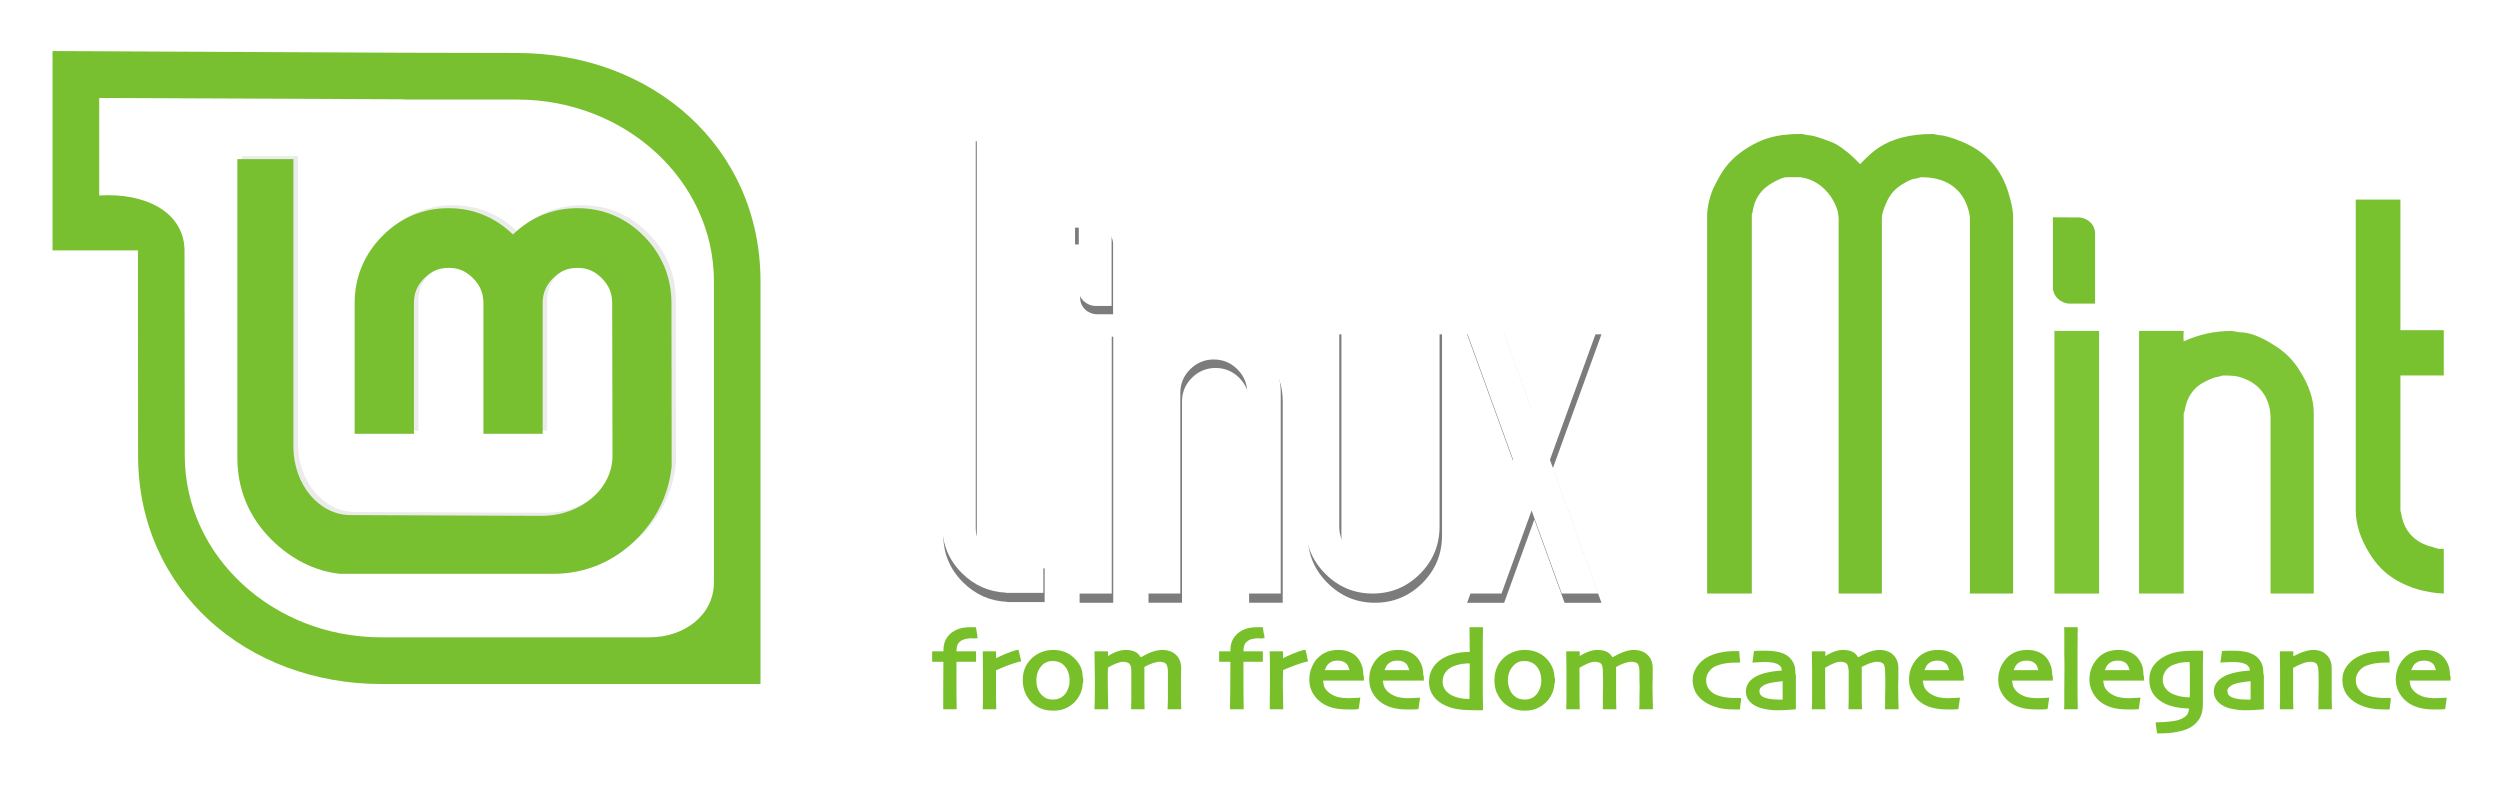<?xml version="1.0" encoding="UTF-8" standalone="no"?>
<!-- Created with Inkscape (http://www.inkscape.org/) -->

<svg
   xmlns:i="http://ns.adobe.com/AdobeIllustrator/10.0/"
   xmlns:dc="http://purl.org/dc/elements/1.1/"
   xmlns:cc="http://creativecommons.org/ns#"
   xmlns:rdf="http://www.w3.org/1999/02/22-rdf-syntax-ns#"
   xmlns:svg="http://www.w3.org/2000/svg"
   xmlns="http://www.w3.org/2000/svg"
   xmlns:sodipodi="http://sodipodi.sourceforge.net/DTD/sodipodi-0.dtd"
   xmlns:inkscape="http://www.inkscape.org/namespaces/inkscape"
   width="600"
   height="189.125"
   id="svg3303"
   version="1.1"
   inkscape:version="0.91 r13725"
   sodipodi:docname="Linux_Mint_logo_and_wordmark.svg">
  <defs
     id="defs3305">
    <filter
       color-interpolation-filters="sRGB"
       inkscape:collect="always"
       id="filter3469">
      <feGaussianBlur
         inkscape:collect="always"
         stdDeviation="2.712"
         id="feGaussianBlur3471" />
    </filter>
    <filter
       color-interpolation-filters="sRGB"
       inkscape:collect="always"
       id="filter3573">
      <feGaussianBlur
         inkscape:collect="always"
         stdDeviation="1.628"
         id="feGaussianBlur3575" />
    </filter>
    <linearGradient
       id="linearGradient3312">
      <stop
         style="stop-color:#78c02f;stop-opacity:1"
         offset="0"
         id="stop3314" />
      <stop
         style="stop-color:#78c02f;stop-opacity:1"
         offset="1"
         id="stop3316" />
    </linearGradient>
    <linearGradient
       id="linearGradient3431">
      <stop
         id="stop3433"
         offset="0"
         style="stop-color:#3d3d3d;stop-opacity:1;" />
      <stop
         id="stop3435"
         offset="1"
         style="stop-color:#000000;stop-opacity:0.114;" />
    </linearGradient>
    <filter
       color-interpolation-filters="sRGB"
       inkscape:collect="always"
       id="filter3291">
      <feGaussianBlur
         inkscape:collect="always"
         stdDeviation="0.401"
         id="feGaussianBlur3293" />
    </filter>
    <filter
       color-interpolation-filters="sRGB"
       inkscape:collect="always"
       id="filter3546">
      <feGaussianBlur
         inkscape:collect="always"
         stdDeviation="0.16"
         id="feGaussianBlur3548" />
    </filter>
  </defs>
  <sodipodi:namedview
     id="base"
     pagecolor="#ffffff"
     bordercolor="#666666"
     borderopacity="1.0"
     inkscape:pageopacity="0"
     inkscape:pageshadow="2"
     inkscape:zoom="2.081251"
     inkscape:cx="298.02177"
     inkscape:cy="107.64347"
     inkscape:current-layer="layer1"
     inkscape:document-units="px"
     showgrid="false"
     fit-margin-top="0"
     fit-margin-left="0"
     fit-margin-right="0"
     fit-margin-bottom="0"
     inkscape:window-width="1920"
     inkscape:window-height="1017"
     inkscape:window-x="-8"
     inkscape:window-y="-8"
     inkscape:window-maximized="1"
     inkscape:showpageshadow="true"
     showborder="true" />
  <g
     id="layer1"
     inkscape:label="Layer 1"
     inkscape:groupmode="layer"
     transform="translate(-314.545,-257.115)">
    <g
       id="g2720"
       transform="matrix(1.519,0,0,1.519,-49.388,-246.891)"
       style="opacity:1;">
      <g
         transform="matrix(1.003,0,0,1.003,8.362,245.114)"
         style="opacity:0.513;fill:#000000;filter:url(#filter3469)"
         id="g3633">
        <g
           style="fill:#000000"
           transform="translate(-10,-356)"
           id="g3635">
          <g
             style="fill:#000000"
             id="g3639"
             transform="translate(126.066,-105.546)" />
        </g>
        <polygon
           style="fill:#000000;fill-rule:evenodd;display:inline"
           id="polygon3645"
           points="66.376,40.96 64.168,40.96 64.168,23.48 64.168,23.48 66.376,23.48 "
           i:knockout="Off"
           transform="matrix(2.398,0,0,2.398,246.726,83.158)"
           clip-rule="evenodd" />
        <path
           inkscape:connector-curvature="0"
           style="fill:#000000;fill-rule:evenodd;display:inline"
           id="path3647"
           d="m 432.597,181.379 -5.295,0 0,-31.711 c 0,-1.439 -0.518,-2.686 -1.554,-3.722 -1.036,-1.036 -2.283,-1.551 -3.722,-1.551 -1.458,0 -2.705,0.518 -3.741,1.551 -1.036,1.036 -1.554,2.283 -1.554,3.722 l 0,31.711 -5.276,0 0,-31.711 c 0,-2.897 1.017,-5.391 3.089,-7.46 2.072,-2.072 4.566,-3.11 7.482,-3.11 2.897,0 5.391,1.038 7.462,3.11 2.072,2.069 3.108,4.563 3.108,7.46 l 0,31.711 0,0 z"
           i:knockout="Off"
           clip-rule="evenodd" />
        <path
           inkscape:connector-curvature="0"
           style="fill:#000000;fill-rule:evenodd;display:inline"
           id="path3649"
           d="m 457.689,170.806 c 0,2.916 -1.036,5.391 -3.089,7.462 -2.072,2.069 -4.566,3.108 -7.482,3.108 -2.897,0 -5.391,-1.038 -7.462,-3.108 -2.072,-2.072 -3.108,-4.547 -3.108,-7.462 l 0,-31.708 5.295,0 0,31.711 c 0,1.458 0.518,2.686 1.554,3.722 1.036,1.038 2.283,1.554 3.722,1.554 1.458,0 2.705,-0.518 3.741,-1.554 1.036,-1.036 1.554,-2.261 1.554,-3.722 l 0,-31.711 5.276,0 0,31.708 0,0 z"
           i:knockout="Off"
           clip-rule="evenodd" />
        <polygon
           style="fill:#000000;fill-rule:evenodd;display:inline"
           id="polygon3651"
           points="89.624,23.328 92.056,23.328 94.04,28.8 96.024,23.328 98.448,23.328 95.248,32.144 98.448,40.96 98.448,40.96 96.024,40.96 94.04,35.488 92.056,40.96 89.624,40.96 92.824,32.144 "
           i:knockout="Off"
           transform="matrix(2.398,0,0,2.398,246.726,83.158)"
           clip-rule="evenodd" />
        <path
           inkscape:connector-curvature="0"
           sodipodi:nodetypes="cccccccccccccc"
           style="fill:#000000;fill-rule:evenodd;display:inline"
           id="path3653"
           d="m 403.374,135.932 c -1.42,0 -2.686,-1.093 -2.686,-2.571 l 0,-0.633 0,0 0,-7.789 -0.806,0 0,-2.647 2.692,0.019 0.614,0 c 1.42,0 2.686,1.074 2.686,2.551 l 0,11.069 -2.5,0 0,0 0,0 z"
           i:knockout="Off"
           clip-rule="evenodd" />
        <g
           style="fill:#000000"
           transform="translate(-10,-356)"
           id="g3655">
          <path
             inkscape:connector-curvature="0"
             i:knockout="Off"
             d="m 558.313,537.379 -6.829,0 0,-59.354 c 0,-0.403 -0.134,-1.036 -0.422,-1.861 -0.556,-1.592 -1.554,-2.801 -3.012,-3.626 -1.17,-0.633 -2.59,-0.94 -4.24,-0.94 -0.077,0 -0.211,0.038 -0.422,0.096 -0.211,0.077 -0.345,0.115 -0.422,0.115 -0.403,0 2.747,21.215 1.922,21.695 -1.381,0.748 -6.143,-19.105 -6.699,-17.647 -0.403,0.902 -0.614,1.631 -0.614,2.168 l 0,59.354 -6.829,0 0,-59.354 c 0,-0.058 -0.038,-0.364 -0.115,-0.921 -0.211,-0.844 -0.595,-1.669 -1.151,-2.494 -1.247,-1.727 -2.82,-2.743 -4.777,-3.012 l -1.439,0 -0.422,0 -0.403,0 c -0.345,0 -0.978,0.249 -1.88,0.729 -2.014,1.036 -3.146,2.667 -3.434,4.892 -0.058,0.077 -0.096,0.173 -0.096,0.307 l 0,59.853 -7.06,0 0,-59.546 c 0,-1.381 0.307,-2.839 0.921,-4.355 0.288,-0.633 0.671,-1.343 1.151,-2.187 0.959,-1.727 2.436,-3.204 4.412,-4.412 1.957,-1.209 4.029,-1.88 6.177,-2.014 0.537,-0.077 1.304,-0.115 2.283,-0.096 0.058,-0.019 0.23,0.019 0.518,0.096 0.269,0.058 0.441,0.096 0.518,0.096 0.614,0 1.784,0.345 3.53,1.036 0.269,0.077 0.576,0.211 0.921,0.422 1.189,0.691 2.436,1.727 3.741,3.108 1.113,-1.17 2.072,-2.033 2.916,-2.59 2.206,-1.458 5.084,-2.187 8.594,-2.168 0.077,-0.019 0.249,0.019 0.518,0.096 0.288,0.058 0.46,0.096 0.537,0.096 0.614,0 1.727,0.307 3.319,0.94 3.664,1.458 6.12,3.971 7.367,7.578 0.614,1.861 0.921,3.319 0.921,4.355 l 0,59.546 0,0 0,0 z"
             id="path3657"
             style="clip-rule:evenodd;display:inline;fill:#000000;fill-rule:evenodd;stroke:none;opacity:0"
             sodipodi:nodetypes="ccsccscsccsccscccccsccsccsccccccsccccccsccscccc" />
          <polygon
             transform="matrix(2.398,0,0,2.398,256.726,439.158)"
             i:knockout="Off"
             points="131.432,40.96 128.488,40.96 128.488,23.656 128.488,23.656 131.432,23.656 "
             id="polygon3659"
             style="fill:#000000;fill-rule:evenodd;display:inline;opacity:0"
             clip-rule="evenodd" />
          <path
             inkscape:connector-curvature="0"
             i:knockout="Off"
             d="m 605.812,537.379 -6.829,0 0,-28.123 c 0,-0.134 -0.041,-0.48 -0.115,-1.036 -0.556,-2.628 -2.168,-4.316 -4.873,-5.084 -0.422,-0.134 -1.249,-0.211 -2.494,-0.211 -0.077,0 -0.23,0.038 -0.46,0.115 -0.249,0.077 -0.362,0.096 -0.362,0.096 -0.348,0 -1.019,0.249 -1.976,0.729 -1.88,0.902 -2.973,2.494 -3.319,4.777 -0.077,0.077 -0.117,0.173 -0.117,0.307 l 0,28.43 -7.057,0 0,-41.494 7.057,0 c -0.055,0.635 -0.055,1.17 0,1.65 2.379,-1.093 4.913,-1.65 7.618,-1.65 0.074,0 0.266,0.041 0.633,0.118 0.348,0.055 0.556,0.093 0.614,0.093 1.458,0 3.244,0.652 5.314,1.976 1.748,1.038 3.149,2.417 4.182,4.146 1.458,2.283 2.187,4.508 2.187,6.638 l 0,28.524 -0.002,0 z"
             id="path3661"
             style="fill:#000000;fill-rule:evenodd;display:inline;opacity:0"
             clip-rule="evenodd" />
          <path
             inkscape:connector-curvature="0"
             i:knockout="Off"
             d="m 626.358,502.925 -6.849,0 0,21.39 c 0.077,0.192 0.153,0.518 0.211,0.921 0.499,2.225 1.844,3.743 4.048,4.566 0.48,0.134 0.748,0.211 0.825,0.211 0.077,0 0.096,0.038 0.096,0.096 0,0 0.038,0 0.115,0 0.077,0 0.211,0.038 0.422,0.115 0.192,0.077 0.348,0.096 0.403,0.096 0.077,0 0.192,0 0.364,0 0.173,0 0.288,0 0.364,0 l 0,7.06 c -2.842,-0.137 -5.371,-0.863 -7.578,-2.168 -1.669,-0.978 -3.05,-2.36 -4.146,-4.163 -1.456,-2.34 -2.185,-4.642 -2.185,-6.846 l 0,-49.074 7.057,0 0,20.642 6.849,0 0,7.156 0.002,0 0,0 z"
             id="path3663"
             style="fill:#000000;fill-rule:evenodd;display:inline;opacity:0"
             clip-rule="evenodd" />
          <path
             inkscape:connector-curvature="0"
             i:knockout="Off"
             d="m 567.31,491.568 c -1.42,0 -2.705,-1.093 -2.705,-2.571 l 0,-0.633 0,0 0,-7.789 -0.787,0 0,-2.647 4.125,0.019 0.614,0 c 1.439,0 2.705,1.074 2.705,2.551 l 0,11.069 -3.952,0 0,0 0,0 z"
             id="path3665"
             style="fill:#000000;fill-rule:evenodd;display:inline;fill-opacity:0"
             clip-rule="evenodd" />
        </g>
        <path
           inkscape:connector-curvature="0"
           sodipodi:nodetypes="ccscccccccccc"
           id="path3667"
           d="m 379.125,108.673 0,62 c 0,2.916 1.022,5.397 3.094,7.469 1.946,1.944 4.278,2.975 6.969,3.094 l 0,0.031 0.531,0 5.375,0 0,-5.312 -5.375,0 c -1.726,0 -2.714,-0.49 -3.75,-1.469 -1.036,-0.957 -1.562,-2.107 -1.562,-3.469 l 0,-62.344 -5.281,0 z"
           style="fill:#000000;fill-rule:evenodd;display:inline" />
        <path
           inkscape:connector-curvature="0"
           d="m 383.875,187.156 c -0.76,1e-5 -1.416,0.078 -1.969,0.281 -0.535,0.197 -0.999,0.481 -1.344,0.812 -0.381,0.371 -0.653,0.771 -0.812,1.219 -0.155,0.43 -0.219,0.913 -0.219,1.438 l 0,0.062 -1.438,0 -0.344,0 0,0.344 0,0.969 0,0.344 0.344,0 1.438,0 c -7.7e-4,1.784 -0.02,3.428 -0.031,4.812 -0.012,1.479 -1e-5,2.238 0,2.344 l 0,0.344 0.344,0 1.438,0 0.344,0 0,-0.344 c 0,-0.105 -0.019,-0.922 -0.031,-2.469 -0.006,-1.445 4e-4,-3.019 0,-4.688 l 2.719,0 0.375,0 0,-0.344 0,-0.969 0,-0.344 -0.375,0 -2.719,0 0,-0.031 c 0,-0.342 0.037,-0.647 0.125,-0.906 0.093,-0.263 0.229,-0.436 0.375,-0.562 0.223,-0.197 0.473,-0.325 0.75,-0.406 0.274,-0.08 0.702,-0.156 1.25,-0.156 0.042,10e-6 0.101,0 0.156,0 l 0,0.062 0.469,-0.062 0.156,0 0,-0.031 0.062,0 -0.062,-0.344 0,-0.312 -0.031,0 -0.125,-0.781 -0.062,-0.281 -0.281,0 c -0.036,1e-5 -0.11,1e-5 -0.219,0 -0.103,1e-5 -0.203,1e-5 -0.281,0 z m 45.344,0 c -0.76,1e-5 -1.416,0.078 -1.969,0.281 -0.535,0.197 -0.999,0.481 -1.344,0.812 -0.381,0.371 -0.653,0.771 -0.812,1.219 -0.155,0.43 -0.219,0.913 -0.219,1.438 l 0,0.062 -1.438,0 -0.344,0 0,0.344 0,0.969 0,0.344 0.344,0 1.438,0 c -7.5e-4,1.784 -0.02,3.428 -0.031,4.812 -0.012,1.479 -0.031,2.239 -0.031,2.344 l 0,0.344 0.375,0 1.406,0 0.375,0 0,-0.344 c 0,-0.105 -0.019,-0.922 -0.031,-2.469 -0.006,-1.445 3.9e-4,-3.019 0,-4.688 l 2.719,0 0.344,0 0,-0.344 0,-0.969 0,-0.344 -0.344,0 -2.719,0 0,-0.031 c 0,-0.342 0.037,-0.647 0.125,-0.906 0.093,-0.263 0.229,-0.436 0.375,-0.562 0.223,-0.197 0.441,-0.326 0.719,-0.406 0.274,-0.08 0.702,-0.156 1.25,-0.156 0.042,10e-6 0.101,0 0.156,0 l 0,0.062 0.469,-0.062 0.188,0 0,-0.031 0.062,0 -0.062,-0.344 0,-0.312 -0.062,0 -0.125,-0.781 -0.031,-0.281 -0.312,0 c -0.036,1e-5 -0.11,1e-5 -0.219,0 -0.103,1e-5 -0.172,1e-5 -0.25,0 z m 33.438,0 0,0.344 0.031,3.562 c -0.552,0.017 -1.12,0.025 -1.688,0.125 -0.687,0.116 -1.3,0.294 -1.844,0.531 -0.923,0.389 -1.65,0.938 -2.156,1.656 -0.506,0.711 -0.75,1.556 -0.75,2.469 0,0.793 0.232,1.541 0.688,2.188 0.458,0.651 1.121,1.154 1.969,1.531 0.644,0.286 1.321,0.469 2,0.562 0.675,0.099 1.568,0.156 2.719,0.156 0.12,0 0.274,0.006 0.469,0 0.193,0 0.308,-1e-5 0.344,0 l 0.344,0 0,-0.031 0,-0.344 c -8.5e-4,-0.097 9.7e-4,-0.242 0,-0.344 -0.006,-0.622 -0.021,-1.278 -0.031,-2.094 -0.006,-0.954 -2e-5,-2.01 0,-3.188 -10e-6,-1.49 -0.012,-2.987 0,-4.438 0.012,-1.451 0.031,-2.22 0.031,-2.344 l 0,-0.344 -0.344,0 -1.438,0 -0.344,0 z m 93.938,0 0.031,0.344 c 0.018,1.26 -10e-6,2.424 0,3.438 0.006,1.01 0.031,1.837 0.031,2.5 0,1.031 -0.019,2.338 -0.031,3.906 -0.003,0.781 0.003,1.375 0,1.781 -0.002,0.203 10e-4,0.36 0,0.469 -10e-4,0.109 -0.004,0.197 0,0.156 l -0.062,0.375 0.406,0 1.062,0 0.375,0 0.344,0 0,-0.344 c 0,-0.015 3.6e-4,-0.296 0,-0.344 -0.002,-0.231 -0.021,-0.607 -0.031,-1.656 -0.012,-1.266 2e-5,-2.747 0,-4.438 0,-0.775 -0.006,-1.717 0,-2.844 0.006,-1.132 0.019,-2.142 0.031,-3 l 0,-0.344 -0.344,0 -1.438,0 -0.375,0 z m -165.219,3.562 -0.344,0.062 c -0.426,0.102 -0.952,0.297 -1.625,0.562 -0.513,0.203 -1.04,0.461 -1.562,0.719 l 0,-0.75 0,-0.344 -0.344,0 -1.406,0 -0.344,0 0,0.344 c 0.012,0.825 0.025,1.694 0.031,2.625 0.006,0.932 0,1.67 0,2.188 0,1.283 0.012,2.195 0,2.719 -0.012,0.531 -0.031,0.828 -0.031,0.938 l 0,0.344 0.344,0 1.438,0 0.344,0 0,-0.344 c 0,-0.122 -0.013,-0.595 -0.031,-1.5 -0.012,-0.903 -2e-5,-1.687 0,-2.344 -1e-5,-0.428 -0.006,-0.911 0,-1.406 0.004,-0.335 -0.001,-0.422 0,-0.562 0.801,-0.346 1.508,-0.663 2.125,-0.875 0.528,-0.18 0.852,-0.294 1.156,-0.375 l 0.156,-0.031 c 0.045,-0.011 0.149,-0.054 0.188,-0.062 l 0.344,-0.062 -0.062,-0.344 -0.094,-0.344 -0.188,-0.844 -0.094,-0.312 z m 45.344,0 -0.344,0.062 c -0.426,0.102 -0.952,0.297 -1.625,0.562 -0.513,0.203 -1.04,0.461 -1.562,0.719 l 0,-0.75 0,-0.344 -0.344,0 -1.406,0 -0.375,0 0.031,0.344 c 0.012,0.825 0.025,1.694 0.031,2.625 0.006,0.932 -10e-6,1.67 0,2.188 0,1.283 -0.019,2.195 -0.031,2.719 -0.012,0.531 1e-5,0.828 0,0.938 l 0,0.344 0.344,0 1.438,0 0.344,0 0,-0.344 c 0,-0.121 -0.013,-0.595 -0.031,-1.5 -0.012,-0.903 -0.031,-1.687 -0.031,-2.344 0,-0.428 0.025,-0.911 0.031,-1.406 0.004,-0.354 -10e-4,-0.457 0,-0.594 0.785,-0.338 1.518,-0.635 2.125,-0.844 0.528,-0.18 0.852,-0.294 1.156,-0.375 l 0.156,-0.031 c 0.045,-0.011 0.149,-0.054 0.188,-0.062 l 0.344,-0.062 -0.094,-0.344 -0.062,-0.344 -0.188,-0.844 -0.094,-0.312 z m -39.875,0.031 c -0.639,1e-5 -1.234,0.115 -1.812,0.344 -0.579,0.223 -1.093,0.546 -1.531,0.969 -0.486,0.461 -0.857,0.973 -1.094,1.562 -0.229,0.58 -0.344,1.226 -0.344,1.906 0,0.708 0.141,1.392 0.406,2.031 0.272,0.641 0.658,1.182 1.156,1.625 0.431,0.38 0.922,0.676 1.469,0.875 0.546,0.193 1.135,0.281 1.75,0.281 0.65,0 1.252,-0.079 1.781,-0.281 0.528,-0.199 1.009,-0.496 1.438,-0.875 0.509,-0.453 0.89,-1.019 1.156,-1.656 0.221,-0.516 0.303,-1.069 0.344,-1.625 l 0.062,0 0,-0.375 0,-0.344 -0.062,0 c -0.035,-0.56 -0.082,-1.106 -0.281,-1.594 -0.242,-0.6 -0.634,-1.122 -1.125,-1.594 -0.432,-0.417 -0.911,-0.731 -1.469,-0.938 -0.552,-0.213 -1.18,-0.312 -1.844,-0.312 z m 11.5,0 c -0.536,1e-5 -1.136,0.131 -1.781,0.406 -0.412,0.178 -0.705,0.379 -1.031,0.562 l 0,-0.406 0,-0.344 -0.344,0 -1.406,0 -0.375,0 0,0.344 c 0.018,0.981 0.031,1.852 0.031,2.625 0.006,0.775 0.031,1.419 0.031,1.875 0,1.4 -0.019,2.397 -0.031,3 -0.012,0.603 -0.031,0.892 -0.031,0.969 l 0,0.344 0.375,0 1.406,0 0.375,0 0,-0.344 c -2e-5,-0.093 -0.013,-0.542 -0.031,-1.469 -0.012,-0.931 -0.031,-1.744 -0.031,-2.406 0,-0.389 -0.006,-0.887 0,-1.5 0.005,-0.511 0.03,-0.718 0.031,-0.875 0.487,-0.274 0.936,-0.508 1.312,-0.656 l 0.031,0 c 0.424,-0.173 0.757,-0.25 1.031,-0.25 0.34,0 0.593,0.069 0.719,0.125 0.144,0.061 0.253,0.126 0.344,0.25 0.08,0.109 0.153,0.256 0.188,0.438 0.038,0.203 0.057,0.428 0.062,0.656 0.006,0.262 0,0.682 0,1.25 0.006,0.563 -10e-6,0.973 0,1.25 0,0.836 0.012,1.545 0,2.156 -0.012,0.614 -0.031,0.947 -0.031,1.031 l 0,0.344 0.344,0 1.438,0 0.344,0 0,-0.344 c -2e-5,-0.093 -0.013,-0.4 -0.031,-1.031 -0.012,-0.628 0,-1.419 0,-2.344 -1e-5,-0.423 -0.006,-0.851 0,-1.312 0.006,-0.47 0,-0.921 0,-1.375 -1e-5,-0.104 0.004,-0.201 0,-0.281 0.474,-0.252 0.942,-0.47 1.312,-0.594 0.435,-0.143 0.784,-0.219 1.062,-0.219 0.508,0 0.823,0.11 1,0.281 0.164,0.155 0.327,0.532 0.344,1.156 0.006,0.28 -1e-5,0.708 0,1.281 0.006,0.569 0,0.97 0,1.219 -1e-5,0.634 0.012,1.313 0,2.031 -0.003,0.36 -0.028,0.65 -0.031,0.844 -0.003,0.194 -0.003,0.342 0,0.312 l -0.031,0.375 0.375,0 1.094,0 0.344,0 0.344,0 0,-0.344 c -10e-6,-0.03 0.002,-0.261 0,-0.344 -0.004,-0.167 -0.019,-0.255 -0.031,-0.688 -0.012,-0.644 -2e-5,-1.439 0,-2.375 -2e-5,-0.451 -0.006,-0.881 0,-1.281 0.012,-0.413 0.031,-0.906 0.031,-1.5 -2e-5,-0.837 -0.269,-1.547 -0.812,-2.062 -0.54,-0.525 -1.291,-0.781 -2.188,-0.781 -0.469,1e-5 -1.015,0.097 -1.625,0.312 -0.539,0.192 -1.13,0.502 -1.75,0.844 -0.203,-0.289 -0.413,-0.588 -0.75,-0.781 -0.458,-0.267 -0.988,-0.375 -1.625,-0.375 z m 33.562,0 c -0.61,1e-5 -1.211,0.091 -1.781,0.312 -0.568,0.223 -1.044,0.55 -1.438,0.969 l -0.031,0 c -0.437,0.469 -0.747,1.006 -0.969,1.562 -0.224,0.56 -0.344,1.17 -0.344,1.844 -1e-5,0.696 0.14,1.356 0.438,1.938 0.295,0.563 0.664,1.034 1.094,1.406 0.501,0.445 1.127,0.785 1.875,1.031 0.761,0.243 1.632,0.344 2.625,0.344 0.373,0 0.719,0.017 1,0 0.273,-0.011 0.404,-0.02 0.5,-0.031 l 0.25,-0.031 0.062,-0.281 0.156,-1.094 0.062,-0.438 -0.438,0.031 c -0.053,0.004 -0.242,0.015 -0.531,0.031 -0.275,0.016 -0.568,0.031 -0.906,0.031 -0.609,0 -1.15,-0.064 -1.562,-0.156 -0.417,-0.099 -0.777,-0.251 -1.094,-0.438 -0.504,-0.297 -0.861,-0.632 -1.094,-1.062 -0.179,-0.335 -0.202,-0.741 -0.25,-1.125 l 5.75,0 0.344,0 0.344,0 0,-0.375 0,-0.344 -0.062,0 c -0.033,-0.599 -0.081,-1.157 -0.25,-1.625 -0.202,-0.567 -0.48,-1.073 -0.875,-1.469 -0.356,-0.354 -0.801,-0.609 -1.281,-0.781 -0.48,-0.173 -1,-0.25 -1.594,-0.25 z m 9.438,0 c -0.61,1e-5 -1.211,0.091 -1.781,0.312 -0.568,0.223 -1.044,0.55 -1.438,0.969 -0.437,0.469 -0.778,1.006 -1,1.562 -0.224,0.56 -0.313,1.17 -0.312,1.844 0,0.696 0.14,1.356 0.438,1.938 0.295,0.563 0.664,1.034 1.094,1.406 0.501,0.445 1.127,0.785 1.875,1.031 0.761,0.243 1.632,0.344 2.625,0.344 0.373,0 0.687,0.017 0.969,0 0.273,-0.011 0.404,-0.02 0.5,-0.031 l 0.281,-0.031 0.031,-0.281 0.156,-1.094 0.062,-0.438 -0.438,0.031 c -0.053,0.004 -0.242,0.015 -0.531,0.031 -0.275,0.016 -0.568,0.031 -0.906,0.031 -0.609,0 -1.119,-0.064 -1.531,-0.156 -0.417,-0.099 -0.777,-0.251 -1.094,-0.438 -0.504,-0.297 -0.861,-0.632 -1.094,-1.062 -0.179,-0.335 -0.234,-0.74 -0.281,-1.125 l 5.75,0 0.344,0 0.375,0 0,-0.375 0,-0.344 -0.062,0 c -0.033,-0.599 -0.081,-1.157 -0.25,-1.625 -0.202,-0.567 -0.511,-1.073 -0.906,-1.469 -0.356,-0.354 -0.77,-0.609 -1.25,-0.781 -0.48,-0.173 -1.031,-0.25 -1.625,-0.25 z m 20.031,0 c -0.639,1e-5 -1.265,0.115 -1.844,0.344 -0.579,0.223 -1.093,0.546 -1.531,0.969 -0.486,0.461 -0.826,0.973 -1.062,1.562 -0.229,0.58 -0.344,1.226 -0.344,1.906 0,0.708 0.11,1.392 0.375,2.031 l 0.031,0 c 0.272,0.641 0.658,1.182 1.156,1.625 0.431,0.38 0.922,0.676 1.469,0.875 0.546,0.193 1.135,0.281 1.75,0.281 0.65,0 1.221,-0.079 1.75,-0.281 0.528,-0.199 1.009,-0.496 1.438,-0.875 0.509,-0.453 0.921,-1.019 1.188,-1.656 0.221,-0.516 0.303,-1.069 0.344,-1.625 l 0.062,0 0,-0.375 0,-0.344 -0.062,0 c -0.035,-0.56 -0.113,-1.106 -0.312,-1.594 -0.242,-0.6 -0.603,-1.122 -1.094,-1.594 -0.432,-0.417 -0.942,-0.731 -1.5,-0.938 -0.552,-0.213 -1.149,-0.312 -1.812,-0.312 z m 11.469,0 c -0.536,1e-5 -1.105,0.131 -1.75,0.406 -0.406,0.175 -0.709,0.382 -1.031,0.562 l 0,-0.406 0,-0.344 -0.375,0 -1.406,0 -0.344,0 0,0.344 c 0.018,0.981 0.031,1.852 0.031,2.625 0.006,0.775 -10e-6,1.419 0,1.875 0,1.4 0.012,2.397 0,3 -0.012,0.603 -0.031,0.893 -0.031,0.969 l 0,0.344 0.344,0 1.438,0 0.344,0 0,-0.344 c -2e-5,-0.093 -0.013,-0.542 -0.031,-1.469 -0.012,-0.931 0,-1.744 0,-2.406 0,-0.389 -0.006,-0.887 0,-1.5 0.005,-0.492 -9.9e-4,-0.68 0,-0.844 0.504,-0.286 0.957,-0.535 1.344,-0.688 0.424,-0.173 0.788,-0.25 1.062,-0.25 0.34,0 0.593,0.069 0.719,0.125 0.144,0.061 0.253,0.126 0.344,0.25 0.08,0.109 0.122,0.256 0.156,0.438 0.038,0.203 0.057,0.428 0.062,0.656 0.006,0.262 0.031,0.682 0.031,1.25 0.006,0.563 -2e-5,0.973 0,1.25 -10e-6,0.836 -0.019,1.545 -0.031,2.156 -0.012,0.614 -1e-5,0.947 0,1.031 l 0,0.344 0.344,0 1.438,0 0.344,0 0,-0.344 c -2e-5,-0.093 -0.013,-0.4 -0.031,-1.031 -0.012,-0.628 -1e-5,-1.419 0,-2.344 -1e-5,-0.423 -0.006,-0.851 0,-1.312 0.006,-0.47 -2e-5,-0.921 0,-1.375 -1e-5,-0.104 0.004,-0.201 0,-0.281 0.473,-0.251 0.912,-0.471 1.281,-0.594 0.435,-0.143 0.815,-0.219 1.094,-0.219 0.508,0 0.823,0.11 1,0.281 0.164,0.155 0.296,0.532 0.312,1.156 0.006,0.28 -2e-5,0.708 0,1.281 0.006,0.569 0.031,0.97 0.031,1.219 -1e-5,0.634 -0.019,1.313 -0.031,2.031 -0.003,0.36 0.003,0.65 0,0.844 -0.003,0.194 -0.003,0.342 0,0.312 l -0.062,0.375 0.406,0 1.062,0 0.375,0 0.344,0 0,-0.344 c -1e-5,-0.03 0.002,-0.261 0,-0.344 -0.004,-0.167 -0.019,-0.255 -0.031,-0.688 -0.012,-0.644 -0.031,-1.439 -0.031,-2.375 0,-0.451 0.025,-0.881 0.031,-1.281 0.012,-0.413 0,-0.906 0,-1.5 0,-0.837 -0.269,-1.547 -0.812,-2.062 -0.54,-0.525 -1.291,-0.781 -2.188,-0.781 -0.469,1e-5 -0.984,0.097 -1.594,0.312 -0.539,0.192 -1.13,0.502 -1.75,0.844 -0.203,-0.289 -0.413,-0.588 -0.75,-0.781 -0.458,-0.267 -1.02,-0.375 -1.656,-0.375 z m 38.812,0 c -0.536,1e-5 -1.105,0.131 -1.75,0.406 -0.406,0.175 -0.709,0.382 -1.031,0.562 l 0,-0.406 0,-0.344 -0.344,0 -1.438,0 -0.344,0 0,0.344 c 0.018,0.981 0.031,1.852 0.031,2.625 0.006,0.775 0,1.419 0,1.875 0,1.4 0.012,2.397 0,3 -0.012,0.603 -0.031,0.892 -0.031,0.969 l 0,0.344 0.344,0 1.438,0 0.344,0 0,-0.344 c 0,-0.094 -0.013,-0.542 -0.031,-1.469 -0.012,-0.931 -10e-6,-1.744 0,-2.406 0,-0.389 -0.006,-0.887 0,-1.5 0.005,-0.492 -9.9e-4,-0.68 0,-0.844 0.504,-0.286 0.957,-0.535 1.344,-0.688 0.424,-0.173 0.788,-0.25 1.062,-0.25 0.34,0 0.593,0.069 0.719,0.125 0.144,0.061 0.253,0.126 0.344,0.25 0.08,0.109 0.122,0.256 0.156,0.438 0.038,0.203 0.088,0.428 0.094,0.656 0.006,0.262 -3e-5,0.682 0,1.25 0.006,0.563 -10e-6,0.973 0,1.25 0,0.836 0.012,1.545 0,2.156 -0.012,0.614 -0.031,0.946 -0.031,1.031 l 0,0.344 0.344,0 1.438,0 0.344,0 0,-0.344 c -2e-5,-0.093 -0.013,-0.4 -0.031,-1.031 -0.012,-0.627 2e-5,-1.419 0,-2.344 -1e-5,-0.423 -0.006,-0.851 0,-1.312 0.006,-0.47 10e-6,-0.921 0,-1.375 -1e-5,-0.104 0.004,-0.201 0,-0.281 0.474,-0.252 0.942,-0.47 1.312,-0.594 0.435,-0.143 0.784,-0.219 1.062,-0.219 0.508,0 0.823,0.11 1,0.281 0.164,0.155 0.296,0.532 0.312,1.156 0.006,0.28 0.031,0.708 0.031,1.281 0.006,0.569 -4e-5,0.97 0,1.219 -3e-5,0.634 -0.019,1.313 -0.031,2.031 -0.003,0.36 0.003,0.65 0,0.844 -0.003,0.194 -0.003,0.343 0,0.312 l -0.031,0.375 0.375,0 1.094,0 0.344,0 0.344,0 0,-0.344 c 0,-0.031 0.002,-0.261 0,-0.344 -0.004,-0.167 -0.019,-0.255 -0.031,-0.688 -0.012,-0.644 -0.031,-1.439 -0.031,-2.375 -10e-6,-0.451 0.025,-0.881 0.031,-1.281 0.012,-0.412 0,-0.906 0,-1.5 -2e-5,-0.837 -0.269,-1.547 -0.812,-2.062 -0.54,-0.525 -1.291,-0.781 -2.188,-0.781 -0.469,1e-5 -0.984,0.097 -1.594,0.312 -0.538,0.192 -1.13,0.502 -1.75,0.844 -0.203,-0.289 -0.413,-0.588 -0.75,-0.781 -0.458,-0.267 -1.02,-0.375 -1.656,-0.375 z m 15,0 c -0.61,1e-5 -1.211,0.091 -1.781,0.312 -0.568,0.223 -1.044,0.55 -1.438,0.969 -0.437,0.469 -0.778,1.006 -1,1.562 -0.224,0.56 -0.344,1.17 -0.344,1.844 0,0.696 0.171,1.356 0.469,1.938 0.295,0.563 0.633,1.034 1.062,1.406 0.501,0.445 1.127,0.785 1.875,1.031 l 0.031,0 c 0.761,0.243 1.632,0.344 2.625,0.344 0.373,0 0.688,0.017 0.969,0 0.273,-0.011 0.404,-0.02 0.5,-0.031 l 0.281,-0.031 0.031,-0.281 0.156,-1.094 0.062,-0.438 -0.438,0.031 c -0.053,0.004 -0.242,0.015 -0.531,0.031 -0.275,0.016 -0.568,0.031 -0.906,0.031 -0.609,0 -1.119,-0.064 -1.531,-0.156 -0.417,-0.099 -0.777,-0.251 -1.094,-0.438 -0.504,-0.297 -0.861,-0.632 -1.094,-1.062 -0.179,-0.335 -0.234,-0.74 -0.281,-1.125 l 5.75,0 0.344,0 0.375,0 0,-0.375 0,-0.344 -0.062,0 c -0.033,-0.599 -0.081,-1.157 -0.25,-1.625 -0.202,-0.567 -0.511,-1.073 -0.906,-1.469 -0.356,-0.354 -0.77,-0.609 -1.25,-0.781 -0.48,-0.173 -1.031,-0.25 -1.625,-0.25 z m 14.094,0 c -0.61,1e-5 -1.211,0.091 -1.781,0.312 -0.568,0.223 -1.044,0.55 -1.438,0.969 -0.437,0.469 -0.778,1.006 -1,1.562 -0.224,0.56 -0.344,1.17 -0.344,1.844 0,0.696 0.14,1.356 0.438,1.938 0.295,0.563 0.664,1.034 1.094,1.406 0.501,0.445 1.127,0.785 1.875,1.031 0.761,0.243 1.663,0.344 2.656,0.344 0.373,0 0.687,0.017 0.969,0 0.273,-0.011 0.404,-0.02 0.5,-0.031 l 0.25,-0.031 0.062,-0.281 0.156,-1.094 0.062,-0.438 -0.438,0.031 c -0.053,0.004 -0.242,0.015 -0.531,0.031 -0.275,0.016 -0.568,0.031 -0.906,0.031 -0.609,0 -1.15,-0.064 -1.562,-0.156 -0.417,-0.099 -0.777,-0.251 -1.094,-0.438 -0.504,-0.297 -0.83,-0.632 -1.062,-1.062 -0.179,-0.335 -0.234,-0.74 -0.281,-1.125 l 5.75,0 0.344,0 0.344,0 0,-0.375 0,-0.344 -0.062,0 c -0.033,-0.599 -0.081,-1.157 -0.25,-1.625 -0.202,-0.567 -0.48,-1.073 -0.875,-1.469 -0.356,-0.354 -0.801,-0.609 -1.281,-0.781 -0.48,-0.173 -1,-0.25 -1.594,-0.25 z m 14.406,0 c -0.61,1e-5 -1.211,0.091 -1.781,0.312 -0.568,0.223 -1.044,0.55 -1.438,0.969 -0.437,0.469 -0.778,1.006 -1,1.562 -0.224,0.56 -0.344,1.17 -0.344,1.844 0,0.696 0.171,1.356 0.469,1.938 0.295,0.563 0.633,1.034 1.062,1.406 0.501,0.445 1.127,0.785 1.875,1.031 0.761,0.243 1.663,0.344 2.656,0.344 0.373,0 0.688,0.017 0.969,0 0.273,-0.011 0.404,-0.02 0.5,-0.031 l 0.281,-0.031 0.031,-0.281 0.156,-1.094 0.062,-0.438 -0.438,0.031 c -0.053,0.004 -0.242,0.015 -0.531,0.031 -0.275,0.016 -0.568,0.031 -0.906,0.031 -0.609,0 -1.119,-0.064 -1.531,-0.156 -0.417,-0.099 -0.777,-0.251 -1.094,-0.438 -0.504,-0.297 -0.861,-0.632 -1.094,-1.062 -0.179,-0.335 -0.234,-0.74 -0.281,-1.125 l 5.75,0 0.344,0 0.344,0 0.031,0 -0.031,-0.375 0,-0.344 -0.062,0 c -0.033,-0.599 -0.05,-1.157 -0.219,-1.625 -0.202,-0.567 -0.511,-1.072 -0.906,-1.469 -0.356,-0.354 -0.801,-0.609 -1.281,-0.781 -0.48,-0.173 -1,-0.25 -1.594,-0.25 z m 30.812,0 c -0.43,1e-5 -0.912,0.096 -1.5,0.281 -0.451,0.139 -1.057,0.425 -1.656,0.719 l 0,-0.438 0,-0.344 -0.344,0 -1.438,0 -0.344,0 0,0.344 c 0.018,0.885 0.031,1.716 0.031,2.5 0.006,0.786 -10e-6,1.478 0,2.062 0,1.272 0.012,2.232 0,2.875 -0.012,0.642 -0.031,0.955 -0.031,1.031 l 0,0.344 0.344,0 1.438,0 0.344,0 0,-0.344 c -2e-5,-0.091 -0.013,-0.522 -0.031,-1.438 -0.012,-0.914 -3e-5,-1.698 0,-2.344 0,-0.495 -0.006,-1.054 0,-1.656 0.005,-0.452 -10e-4,-0.6 0,-0.75 0.488,-0.266 0.963,-0.512 1.438,-0.688 0.519,-0.192 0.946,-0.281 1.25,-0.281 0.556,0 0.847,0.14 1,0.312 0.162,0.183 0.296,0.558 0.312,1.156 0.006,0.257 0.031,0.682 0.031,1.25 0.006,0.563 2e-5,0.993 0,1.281 -10e-6,0.2 -0.019,0.718 -0.031,1.594 -0.006,0.876 0.005,1.427 0,1.562 l -0.031,0.344 0.375,0 1.094,0 0.344,0 0.344,0 0,-0.344 c -10e-6,-0.026 10e-4,-0.273 0,-0.344 -0.004,-0.18 -0.018,-0.33 -0.031,-0.875 -0.012,-0.764 -1e-5,-1.37 0,-1.875 -1e-5,-0.316 -0.006,-0.743 0,-1.25 0.012,-0.517 -1e-5,-1.107 0,-1.812 -1e-5,-0.852 -0.268,-1.577 -0.812,-2.094 -0.534,-0.52 -1.253,-0.781 -2.094,-0.781 z m 17.594,0 c -0.61,1e-5 -1.211,0.091 -1.781,0.312 -0.568,0.223 -1.044,0.55 -1.438,0.969 -0.437,0.469 -0.778,1.006 -1,1.562 -0.224,0.56 -0.344,1.17 -0.344,1.844 0,0.696 0.171,1.356 0.469,1.938 0.295,0.563 0.664,1.034 1.094,1.406 0.501,0.445 1.127,0.785 1.875,1.031 0.761,0.243 1.632,0.344 2.625,0.344 0.373,0 0.687,0.017 0.969,0 0.273,-0.011 0.404,-0.02 0.5,-0.031 l 0.281,-0.031 0.031,-0.281 0.156,-1.094 0.062,-0.438 -0.438,0.031 c -0.053,0.004 -0.242,0.015 -0.531,0.031 -0.275,0.016 -0.568,0.031 -0.906,0.031 -0.609,0 -1.119,-0.064 -1.531,-0.156 -0.417,-0.099 -0.777,-0.251 -1.094,-0.438 -0.504,-0.297 -0.861,-0.632 -1.094,-1.062 -0.179,-0.335 -0.234,-0.74 -0.281,-1.125 l 5.75,0 0.344,0 0.375,0 0,-0.375 0,-0.344 -0.062,0 c -0.033,-0.599 -0.081,-1.157 -0.25,-1.625 -0.202,-0.567 -0.511,-1.073 -0.906,-1.469 -0.356,-0.354 -0.77,-0.609 -1.25,-0.781 -0.48,-0.173 -1.031,-0.25 -1.625,-0.25 z m -105.156,0.125 c -0.266,0.011 -0.434,0.025 -0.531,0.031 l -0.281,0.031 -0.031,0.281 -0.156,1.125 -0.062,0.406 0.438,-0.031 c 0.326,-0.017 0.561,-0.02 0.75,-0.031 0.184,-0.011 0.421,-0.031 0.688,-0.031 0.422,0 0.789,0.021 1.094,0.062 0.302,0.036 0.577,0.099 0.812,0.188 0.336,0.126 0.565,0.316 0.719,0.531 0.095,0.134 0.105,0.367 0.156,0.562 -0.658,0.06 -1.299,0.117 -1.844,0.219 -0.665,0.12 -1.2,0.274 -1.625,0.438 -0.666,0.255 -1.193,0.591 -1.594,1.031 -0.404,0.444 -0.625,1.018 -0.625,1.625 0,0.571 0.184,1.081 0.531,1.5 0.34,0.402 0.787,0.713 1.312,0.938 0.395,0.171 0.853,0.288 1.375,0.375 0.519,0.087 1.017,0.156 1.531,0.156 0.796,0 1.454,-0.022 1.969,-0.062 0.501,-0.034 0.759,-0.055 0.844,-0.062 l 0.344,-0.031 0,-0.312 c -10e-6,-0.056 -0.006,-0.535 0,-1.406 0.005,-0.776 -5.9e-4,-1.849 0,-3.031 l 0,-0.375 0,-0.344 -0.062,0 c -0.025,-0.636 -0.05,-1.215 -0.219,-1.625 -0.195,-0.478 -0.488,-0.892 -0.875,-1.219 -0.416,-0.347 -0.928,-0.575 -1.531,-0.719 -0.59,-0.148 -1.265,-0.219 -2,-0.219 -0.469,10e-6 -0.841,-0.018 -1.125,0 z m 68.75,0 c -0.942,1e-5 -1.755,0.052 -2.438,0.156 -0.681,0.099 -1.319,0.297 -1.906,0.562 -0.822,0.372 -1.498,0.885 -2,1.531 -0.51,0.656 -0.75,1.43 -0.75,2.281 0,0.831 0.158,1.56 0.531,2.156 0.359,0.574 0.831,1.019 1.406,1.375 0.579,0.373 1.269,0.644 2.062,0.812 0.771,0.159 1.547,0.248 2.281,0.25 -0.053,0.345 -0.11,0.689 -0.281,0.938 -0.218,0.32 -0.619,0.613 -1.281,0.844 -0.429,0.146 -0.93,0.228 -1.469,0.281 -0.548,0.06 -1.178,0.114 -1.875,0.125 l -0.375,0 0.031,0.375 0.156,1.094 0.031,0.281 0.312,0 c 1.066,0 1.983,-0.068 2.75,-0.219 0.759,-0.144 1.42,-0.331 1.969,-0.594 0.699,-0.347 1.238,-0.84 1.625,-1.438 0.408,-0.62 0.594,-1.439 0.594,-2.438 -10e-6,-0.52 0.006,-1.093 0,-1.719 -0.006,-0.624 0,-1.242 0,-1.844 -10e-6,-0.887 -0.006,-1.799 0,-2.781 0.01,-0.779 0.029,-1.071 0.031,-1.312 5.2e-4,-0.063 0,-0.316 0,-0.344 l 0,-0.375 -0.375,0 c -0.125,1e-5 -0.229,0 -0.344,0 -0.063,0 -0.128,0 -0.188,0 -0.163,1e-5 -0.331,1e-5 -0.5,0 z m 5.188,0 c -0.266,0.011 -0.434,0.025 -0.531,0.031 l -0.281,0.031 -0.031,0.281 -0.156,1.125 -0.062,0.406 0.438,-0.031 c 0.326,-0.017 0.561,-0.02 0.75,-0.031 0.184,-0.011 0.421,-0.031 0.688,-0.031 0.423,0 0.789,0.021 1.094,0.062 0.302,0.036 0.577,0.099 0.812,0.188 0.336,0.126 0.565,0.316 0.719,0.531 0.097,0.136 0.136,0.363 0.188,0.562 -0.661,0.06 -1.329,0.117 -1.875,0.219 -0.665,0.12 -1.201,0.274 -1.625,0.438 -0.666,0.255 -1.193,0.591 -1.594,1.031 -0.404,0.444 -0.625,0.986 -0.625,1.594 0,0.571 0.184,1.112 0.531,1.531 0.34,0.402 0.787,0.713 1.312,0.938 0.395,0.171 0.853,0.288 1.375,0.375 0.519,0.087 1.017,0.156 1.531,0.156 0.796,0 1.454,-0.022 1.969,-0.062 0.501,-0.034 0.759,-0.055 0.844,-0.062 l 0.344,-0.031 0,-0.312 c -10e-6,-0.056 -0.006,-0.535 0,-1.406 0.005,-0.776 -6.1e-4,-1.849 0,-3.031 l 0,-0.375 0,-0.344 -0.062,0 c -0.025,-0.636 -0.05,-1.215 -0.219,-1.625 -0.195,-0.479 -0.488,-0.892 -0.875,-1.219 -0.416,-0.347 -0.928,-0.575 -1.531,-0.719 -0.59,-0.148 -1.265,-0.219 -2,-0.219 -0.469,10e-6 -0.841,-0.018 -1.125,0 z m -77.781,0.062 c -0.834,1e-5 -1.62,0.071 -2.406,0.25 -0.784,0.174 -1.481,0.435 -2.062,0.781 -0.646,0.382 -1.159,0.892 -1.562,1.5 -0.41,0.612 -0.625,1.296 -0.625,2.031 0,0.812 0.209,1.586 0.656,2.25 0.446,0.661 1.068,1.171 1.844,1.562 0.568,0.283 1.205,0.511 1.906,0.656 0.701,0.139 1.451,0.187 2.25,0.188 0.072,0 0.179,-10e-6 0.281,0 0.109,0 0.171,-10e-6 0.219,0 l 0.344,0 0,-0.312 0.094,-0.812 0.031,0 0,-0.312 0.031,-0.344 -0.031,0 0,-0.031 -0.312,0 -0.031,0 -0.312,-0.031 0,0.031 c -0.093,1e-5 -0.173,1e-5 -0.25,0 -0.575,1e-5 -1.145,-0.044 -1.656,-0.125 -0.505,-0.08 -0.923,-0.2 -1.312,-0.375 l -0.031,0 c -0.495,-0.219 -0.861,-0.514 -1.156,-0.906 -0.278,-0.381 -0.438,-0.843 -0.438,-1.438 0,-0.472 0.156,-0.915 0.469,-1.344 0.309,-0.424 0.709,-0.735 1.25,-0.938 l 0.031,0 c 0.423,-0.164 0.835,-0.275 1.281,-0.344 0.451,-0.074 1.031,-0.125 1.688,-0.125 0.042,1e-5 0.077,1e-5 0.125,0 0.054,1e-5 0.114,1e-5 0.156,0 l 0.375,0 -0.031,-0.375 -0.094,-1.125 0,-0.312 -0.344,0 c -0.042,1e-5 -0.084,1e-5 -0.156,0 -0.066,1e-5 -0.152,1e-5 -0.219,0 z m 102.656,0 c -0.834,1e-5 -1.62,0.071 -2.406,0.25 -0.784,0.174 -1.481,0.435 -2.062,0.781 -0.646,0.382 -1.19,0.892 -1.594,1.5 -0.41,0.612 -0.594,1.296 -0.594,2.031 0,0.812 0.209,1.586 0.656,2.25 0.446,0.661 1.068,1.171 1.844,1.562 0.568,0.283 1.205,0.511 1.906,0.656 0.701,0.139 1.451,0.187 2.25,0.188 0.072,0 0.179,-10e-6 0.281,0 0.109,0 0.171,-10e-6 0.219,0 l 0.312,0 0.031,-0.312 0.094,-0.812 0.031,0 0,-0.312 0.031,-0.344 -0.031,0 0,-0.031 -0.312,0 -0.031,0 -0.312,-0.031 0,0.031 c -0.095,1e-5 -0.202,1e-5 -0.281,0 -0.575,1e-5 -1.114,-0.044 -1.625,-0.125 -0.505,-0.08 -0.954,-0.2 -1.344,-0.375 -0.495,-0.219 -0.861,-0.514 -1.156,-0.906 -0.278,-0.381 -0.438,-0.843 -0.438,-1.438 0,-0.472 0.156,-0.915 0.469,-1.344 0.309,-0.424 0.709,-0.735 1.25,-0.938 0.423,-0.164 0.867,-0.275 1.312,-0.344 0.451,-0.074 1.031,-0.125 1.688,-0.125 0.042,1e-5 0.077,1e-5 0.125,0 0.054,1e-5 0.114,1e-5 0.156,0 l 0.344,0 0,-0.375 -0.094,-1.125 0,-0.312 -0.344,0 c -0.042,1e-5 -0.084,1e-5 -0.156,0 -0.066,1e-5 -0.152,1e-5 -0.219,0 z m -165.406,1.5 c 0.607,1e-5 1.065,0.17 1.406,0.5 0.25,0.234 0.351,0.619 0.469,1 l -3.906,0 c 0.161,-0.372 0.318,-0.759 0.594,-1 0.388,-0.344 0.831,-0.5 1.438,-0.5 z m 9.469,0 c 0.607,1e-5 1.034,0.17 1.375,0.5 0.25,0.234 0.351,0.619 0.469,1 l -3.906,0 c 0.161,-0.372 0.318,-0.759 0.594,-1 0.388,-0.344 0.862,-0.5 1.469,-0.5 z m 85.312,0 c 0.607,1e-5 1.034,0.17 1.375,0.5 0.25,0.234 0.351,0.619 0.469,1 l -3.906,0 c 0.161,-0.372 0.318,-0.759 0.594,-1 0.388,-0.344 0.862,-0.5 1.469,-0.5 z m 14.062,0 c 0.607,1e-5 1.065,0.17 1.406,0.5 0.25,0.234 0.351,0.619 0.469,1 l -3.906,0 c 0.161,-0.372 0.318,-0.759 0.594,-1 0.388,-0.344 0.831,-0.5 1.438,-0.5 z m 14.438,0 c 0.608,1e-5 1.034,0.17 1.375,0.5 0.25,0.234 0.351,0.619 0.469,1 l -3.906,0 c 0.161,-0.372 0.318,-0.759 0.594,-1 0.388,-0.344 0.862,-0.5 1.469,-0.5 z m 48.406,0 c 0.608,1e-5 1.034,0.17 1.375,0.5 0.25,0.234 0.351,0.619 0.469,1 l -3.906,0 c 0.161,-0.372 0.318,-0.759 0.594,-1 0.388,-0.344 0.862,-0.5 1.469,-0.5 z M 396.844,192.5 c 0.311,1e-5 0.625,0.053 0.906,0.156 0.286,0.098 0.52,0.227 0.719,0.406 l 0,0.031 c 0.343,0.303 0.588,0.648 0.75,1.094 0.173,0.459 0.25,0.923 0.25,1.406 -10e-6,0.46 -0.085,0.895 -0.25,1.312 -0.164,0.413 -0.381,0.774 -0.688,1.062 -0.213,0.202 -0.46,0.361 -0.75,0.469 -0.284,0.107 -0.595,0.156 -0.938,0.156 -0.31,0 -0.604,-0.036 -0.875,-0.125 -0.271,-0.093 -0.486,-0.239 -0.688,-0.406 -0.376,-0.312 -0.647,-0.675 -0.812,-1.094 -0.17,-0.436 -0.25,-0.906 -0.25,-1.438 -10e-6,-0.46 0.084,-0.914 0.25,-1.344 0.171,-0.429 0.378,-0.737 0.656,-1 l 0,-0.031 c 0.244,-0.235 0.52,-0.396 0.781,-0.5 0.257,-0.103 0.555,-0.156 0.938,-0.156 z m 74.531,0 c 0.311,1e-5 0.594,0.053 0.875,0.156 0.286,0.098 0.52,0.227 0.719,0.406 l 0.031,0.031 c 0.343,0.303 0.588,0.648 0.75,1.094 0.173,0.459 0.25,0.923 0.25,1.406 -10e-6,0.46 -0.085,0.895 -0.25,1.312 -0.164,0.413 -0.381,0.774 -0.688,1.062 -0.213,0.202 -0.46,0.361 -0.75,0.469 -0.284,0.107 -0.595,0.156 -0.938,0.156 -0.31,0 -0.604,-0.036 -0.875,-0.125 -0.271,-0.093 -0.517,-0.239 -0.719,-0.406 -0.376,-0.312 -0.616,-0.675 -0.781,-1.094 -0.17,-0.436 -0.281,-0.906 -0.281,-1.438 0,-0.46 0.084,-0.914 0.25,-1.344 0.171,-0.429 0.409,-0.737 0.688,-1 l 0,-0.031 c 0.244,-0.235 0.489,-0.396 0.75,-0.5 0.257,-0.103 0.587,-0.156 0.969,-0.156 z m 105.062,0.156 c 0.008,0.524 0.031,1.041 0.031,1.531 0.005,0.464 -10e-4,0.812 0,1.156 3.1e-4,0.102 0,0.252 0,0.344 l 0,0.344 c -8.7e-4,0.597 0.005,1.166 0,1.625 -0.004,0.35 -0.03,0.438 -0.031,0.594 -0.51,-0.002 -1.015,-0.063 -1.469,-0.156 -0.463,-0.097 -0.847,-0.225 -1.188,-0.375 -0.495,-0.219 -0.868,-0.521 -1.156,-0.906 -0.273,-0.372 -0.438,-0.79 -0.438,-1.344 0,-0.534 0.15,-0.988 0.438,-1.406 0.284,-0.413 0.687,-0.744 1.25,-0.969 0.445,-0.176 0.863,-0.282 1.25,-0.344 0.364,-0.058 0.824,-0.089 1.312,-0.094 z m -113.75,0.219 c 0,0.135 -10e-6,0.272 0,0.406 0,0.145 0,0.274 0,0.406 0,0.112 -10e-6,0.241 0,0.344 l 0,0.344 c -5.2e-4,1.378 -0.026,2.54 -0.031,3.25 -0.004,0.547 10e-4,0.685 0,0.875 -0.506,-0.007 -1.006,-0.036 -1.469,-0.125 -0.493,-0.101 -0.927,-0.246 -1.312,-0.438 -0.432,-0.212 -0.775,-0.503 -1.062,-0.875 -0.272,-0.351 -0.406,-0.771 -0.406,-1.281 0,-0.582 0.148,-1.055 0.438,-1.469 0.292,-0.422 0.698,-0.734 1.25,-0.969 0.349,-0.149 0.77,-0.284 1.281,-0.375 0.408,-0.072 0.861,-0.079 1.312,-0.094 z m 49.438,2.812 c 0.002,0.215 0,0.445 0,0.625 -10e-6,0.151 0,0.251 0,0.375 l 0,0.344 0,0.344 c -10e-4,0.367 0.004,0.728 0,0.969 l 0,0.031 c 0,0.136 0,0.132 0,0.219 -0.071,0.002 -0.151,-0.002 -0.219,0 -0.172,0.005 -0.322,1e-5 -0.438,0 -0.387,0 -0.745,-0.025 -1.094,-0.062 -0.338,-0.042 -0.634,-0.1 -0.906,-0.188 -0.345,-0.11 -0.607,-0.258 -0.781,-0.438 -0.158,-0.166 -0.219,-0.377 -0.219,-0.688 0,-0.259 0.085,-0.417 0.281,-0.594 0.232,-0.205 0.485,-0.366 0.781,-0.469 0.42,-0.15 0.948,-0.262 1.594,-0.344 0.48,-0.065 0.739,-0.102 1,-0.125 z m 73.938,0 c 0.002,0.215 -2e-5,0.445 0,0.625 -10e-6,0.151 0,0.251 0,0.375 l 0,0.344 0,0.344 c -10e-4,0.367 0.004,0.728 0,0.969 l 0,0.031 c 0,0.136 0,0.132 0,0.219 -0.071,0.002 -0.151,-0.002 -0.219,0 -0.172,0.005 -0.322,1e-5 -0.438,0 -0.387,0 -0.745,-0.025 -1.094,-0.062 -0.338,-0.042 -0.634,-0.1 -0.906,-0.188 -0.345,-0.11 -0.607,-0.258 -0.781,-0.438 -0.158,-0.166 -0.219,-0.377 -0.219,-0.688 0,-0.259 0.085,-0.417 0.281,-0.594 0.232,-0.205 0.485,-0.366 0.781,-0.469 0.42,-0.15 0.948,-0.262 1.594,-0.344 0.48,-0.065 0.739,-0.102 1,-0.125 z"
           style="font-size:19.756px;font-style:normal;font-variant:normal;font-weight:normal;font-stretch:normal;text-align:start;line-height:100%;writing-mode:lr-tb;text-anchor:start;fill:#000000;fill-opacity:0;stroke:none;font-family:Skia"
           id="path3669" />
      </g>
      <path
         inkscape:connector-curvature="0"
         d="m 392.989,430.897 c -0.76,1e-5 -1.416,0.078 -1.969,0.281 -0.535,0.197 -0.999,0.481 -1.344,0.812 -0.381,0.371 -0.653,0.771 -0.812,1.219 -0.155,0.43 -0.219,0.913 -0.219,1.438 l 0,0.062 -1.438,0 -0.344,0 0,0.344 0,0.969 0,0.344 0.344,0 1.438,0 c -7.7e-4,1.784 -0.02,3.428 -0.031,4.812 -0.012,1.479 -10e-6,2.238 0,2.344 l 0,0.344 0.344,0 1.438,0 0.344,0 0,-0.344 c 0,-0.105 -0.019,-0.922 -0.031,-2.469 -0.006,-1.445 4e-4,-3.019 0,-4.688 l 2.719,0 0.375,0 0,-0.344 0,-0.969 0,-0.344 -0.375,0 -2.719,0 0,-0.031 c 0,-0.342 0.037,-0.647 0.125,-0.906 0.093,-0.263 0.229,-0.436 0.375,-0.562 0.223,-0.197 0.473,-0.325 0.75,-0.406 0.274,-0.08 0.702,-0.156 1.25,-0.156 0.042,10e-6 0.101,0 0.156,0 l 0,0.062 0.469,-0.062 0.156,0 0,-0.031 0.062,0 -0.062,-0.344 0,-0.312 -0.031,0 -0.125,-0.781 -0.062,-0.281 -0.281,0 c -0.036,10e-6 -0.11,10e-6 -0.219,0 -0.103,10e-6 -0.203,10e-6 -0.281,0 z m 45.344,0 c -0.76,1e-5 -1.416,0.078 -1.969,0.281 -0.535,0.197 -0.999,0.481 -1.344,0.812 -0.381,0.371 -0.653,0.771 -0.812,1.219 -0.155,0.43 -0.219,0.913 -0.219,1.438 l 0,0.062 -1.438,0 -0.344,0 0,0.344 0,0.969 0,0.344 0.344,0 1.438,0 c -7.5e-4,1.784 -0.02,3.428 -0.031,4.812 -0.012,1.479 -0.031,2.239 -0.031,2.344 l 0,0.344 0.375,0 1.406,0 0.375,0 0,-0.344 c 0,-0.105 -0.019,-0.922 -0.031,-2.469 -0.006,-1.445 3.9e-4,-3.019 0,-4.688 l 2.719,0 0.344,0 0,-0.344 0,-0.969 0,-0.344 -0.344,0 -2.719,0 0,-0.031 c 0,-0.342 0.037,-0.647 0.125,-0.906 0.093,-0.263 0.229,-0.436 0.375,-0.562 0.223,-0.197 0.441,-0.326 0.719,-0.406 0.274,-0.08 0.702,-0.156 1.25,-0.156 0.042,10e-6 0.101,0 0.156,0 l 0,0.062 0.469,-0.062 0.188,0 0,-0.031 0.062,0 -0.062,-0.344 0,-0.312 -0.062,0 -0.125,-0.781 -0.031,-0.281 -0.312,0 c -0.036,10e-6 -0.11,10e-6 -0.219,0 -0.103,10e-6 -0.172,10e-6 -0.25,0 z m 33.438,0 0,0.344 0.031,3.562 c -0.552,0.017 -1.12,0.025 -1.688,0.125 -0.687,0.116 -1.3,0.294 -1.844,0.531 -0.923,0.389 -1.65,0.938 -2.156,1.656 -0.506,0.711 -0.75,1.556 -0.75,2.469 0,0.793 0.232,1.541 0.688,2.188 0.458,0.651 1.121,1.154 1.969,1.531 0.644,0.286 1.321,0.469 2,0.562 0.675,0.099 1.568,0.156 2.719,0.156 0.12,0 0.274,0.006 0.469,0 0.193,0 0.308,-10e-6 0.344,0 l 0.344,0 0,-0.031 0,-0.344 c -8.5e-4,-0.097 9.7e-4,-0.242 0,-0.344 -0.006,-0.622 -0.021,-1.278 -0.031,-2.094 -0.006,-0.954 -2e-5,-2.01 0,-3.188 -10e-6,-1.49 -0.012,-2.987 0,-4.438 0.012,-1.451 0.031,-2.22 0.031,-2.344 l 0,-0.344 -0.344,0 -1.438,0 -0.344,0 z m 93.938,0 0.031,0.344 c 0.018,1.26 -10e-6,2.424 0,3.438 0.006,1.01 0.031,1.837 0.031,2.5 0,1.031 -0.019,2.338 -0.031,3.906 -0.003,0.781 0.003,1.375 0,1.781 -0.002,0.203 10e-4,0.36 0,0.469 -10e-4,0.109 -0.004,0.197 0,0.156 l -0.062,0.375 0.406,0 1.062,0 0.375,0 0.344,0 0,-0.344 c 0,-0.015 3.6e-4,-0.296 0,-0.344 -0.002,-0.231 -0.021,-0.607 -0.031,-1.656 -0.012,-1.266 2e-5,-2.747 0,-4.438 0,-0.775 -0.006,-1.717 0,-2.844 0.006,-1.132 0.019,-2.142 0.031,-3 l 0,-0.344 -0.344,0 -1.438,0 -0.375,0 z m -165.219,3.562 -0.344,0.062 c -0.426,0.102 -0.952,0.297 -1.625,0.562 -0.513,0.203 -1.04,0.461 -1.562,0.719 l 0,-0.75 0,-0.344 -0.344,0 -1.406,0 -0.344,0 0,0.344 c 0.012,0.825 0.025,1.694 0.031,2.625 0.006,0.932 0,1.67 0,2.188 0,1.283 0.012,2.195 0,2.719 -0.012,0.531 -0.031,0.828 -0.031,0.938 l 0,0.344 0.344,0 1.438,0 0.344,0 0,-0.344 c 0,-0.122 -0.013,-0.595 -0.031,-1.5 -0.012,-0.903 -2e-5,-1.687 0,-2.344 -10e-6,-0.428 -0.006,-0.911 0,-1.406 0.004,-0.335 -10e-4,-0.422 0,-0.562 0.801,-0.346 1.508,-0.663 2.125,-0.875 0.528,-0.18 0.852,-0.294 1.156,-0.375 l 0.156,-0.031 c 0.045,-0.011 0.149,-0.054 0.188,-0.062 l 0.344,-0.062 -0.062,-0.344 -0.094,-0.344 -0.188,-0.844 -0.094,-0.312 z m 45.344,0 -0.344,0.062 c -0.426,0.102 -0.952,0.297 -1.625,0.562 -0.513,0.203 -1.04,0.461 -1.562,0.719 l 0,-0.75 0,-0.344 -0.344,0 -1.406,0 -0.375,0 0.031,0.344 c 0.012,0.825 0.025,1.694 0.031,2.625 0.006,0.932 -1e-5,1.67 0,2.188 0,1.283 -0.019,2.195 -0.031,2.719 -0.012,0.531 10e-6,0.828 0,0.938 l 0,0.344 0.344,0 1.438,0 0.344,0 0,-0.344 c 0,-0.121 -0.013,-0.595 -0.031,-1.5 -0.012,-0.903 -0.031,-1.687 -0.031,-2.344 0,-0.428 0.025,-0.911 0.031,-1.406 0.004,-0.354 -10e-4,-0.457 0,-0.594 0.785,-0.338 1.518,-0.635 2.125,-0.844 0.528,-0.18 0.852,-0.294 1.156,-0.375 l 0.156,-0.031 c 0.045,-0.011 0.149,-0.054 0.188,-0.062 l 0.344,-0.062 -0.094,-0.344 -0.062,-0.344 -0.188,-0.844 -0.094,-0.312 z m -39.875,0.031 c -0.639,1e-5 -1.234,0.115 -1.812,0.344 -0.579,0.223 -1.093,0.546 -1.531,0.969 -0.486,0.461 -0.857,0.973 -1.094,1.562 -0.229,0.58 -0.344,1.226 -0.344,1.906 0,0.708 0.141,1.392 0.406,2.031 0.272,0.641 0.658,1.182 1.156,1.625 0.431,0.38 0.922,0.676 1.469,0.875 0.546,0.193 1.135,0.281 1.75,0.281 0.65,0 1.252,-0.079 1.781,-0.281 0.528,-0.199 1.009,-0.496 1.438,-0.875 0.509,-0.453 0.89,-1.019 1.156,-1.656 0.221,-0.516 0.303,-1.069 0.344,-1.625 l 0.062,0 0,-0.375 0,-0.344 -0.062,0 c -0.035,-0.56 -0.082,-1.106 -0.281,-1.594 -0.242,-0.6 -0.634,-1.122 -1.125,-1.594 -0.432,-0.417 -0.911,-0.731 -1.469,-0.938 -0.552,-0.213 -1.18,-0.312 -1.844,-0.312 z m 11.5,0 c -0.536,1e-5 -1.136,0.131 -1.781,0.406 -0.412,0.178 -0.705,0.379 -1.031,0.562 l 0,-0.406 0,-0.344 -0.344,0 -1.406,0 -0.375,0 0,0.344 c 0.018,0.981 0.031,1.852 0.031,2.625 0.006,0.775 0.031,1.419 0.031,1.875 0,1.4 -0.019,2.397 -0.031,3 -0.012,0.603 -0.031,0.892 -0.031,0.969 l 0,0.344 0.375,0 1.406,0 0.375,0 0,-0.344 c -2e-5,-0.093 -0.013,-0.542 -0.031,-1.469 -0.012,-0.931 -0.031,-1.744 -0.031,-2.406 0,-0.389 -0.006,-0.887 0,-1.5 0.005,-0.511 0.03,-0.718 0.031,-0.875 0.487,-0.274 0.936,-0.508 1.312,-0.656 l 0.031,0 c 0.424,-0.173 0.757,-0.25 1.031,-0.25 0.34,0 0.593,0.069 0.719,0.125 0.144,0.061 0.253,0.126 0.344,0.25 0.08,0.109 0.153,0.256 0.188,0.438 0.038,0.203 0.057,0.428 0.062,0.656 0.006,0.262 0,0.682 0,1.25 0.006,0.563 -10e-6,0.973 0,1.25 0,0.836 0.012,1.545 0,2.156 -0.012,0.614 -0.031,0.947 -0.031,1.031 l 0,0.344 0.344,0 1.438,0 0.344,0 0,-0.344 c -2e-5,-0.093 -0.013,-0.4 -0.031,-1.031 -0.012,-0.628 0,-1.419 0,-2.344 -10e-6,-0.423 -0.006,-0.851 0,-1.312 0.006,-0.47 0,-0.921 0,-1.375 -10e-6,-0.104 0.004,-0.201 0,-0.281 0.474,-0.252 0.942,-0.47 1.312,-0.594 0.435,-0.143 0.784,-0.219 1.062,-0.219 0.508,0 0.823,0.11 1,0.281 0.164,0.155 0.327,0.532 0.344,1.156 0.006,0.28 -10e-6,0.708 0,1.281 0.006,0.569 0,0.97 0,1.219 -10e-6,0.634 0.012,1.313 0,2.031 -0.003,0.36 -0.028,0.65 -0.031,0.844 -0.003,0.194 -0.003,0.342 0,0.312 l -0.031,0.375 0.375,0 1.094,0 0.344,0 0.344,0 0,-0.344 c -1e-5,-0.03 0.002,-0.261 0,-0.344 -0.004,-0.167 -0.019,-0.255 -0.031,-0.688 -0.012,-0.644 -2e-5,-1.439 0,-2.375 -2e-5,-0.451 -0.006,-0.881 0,-1.281 0.012,-0.413 0.031,-0.906 0.031,-1.5 -2e-5,-0.837 -0.269,-1.547 -0.812,-2.062 -0.54,-0.525 -1.291,-0.781 -2.188,-0.781 -0.469,1e-5 -1.015,0.097 -1.625,0.312 -0.539,0.192 -1.13,0.502 -1.75,0.844 -0.203,-0.289 -0.413,-0.588 -0.75,-0.781 -0.458,-0.267 -0.988,-0.375 -1.625,-0.375 z m 33.562,0 c -0.61,1e-5 -1.211,0.091 -1.781,0.312 -0.568,0.223 -1.044,0.55 -1.438,0.969 l -0.031,0 c -0.437,0.469 -0.747,1.006 -0.969,1.562 -0.224,0.56 -0.344,1.17 -0.344,1.844 -10e-6,0.696 0.14,1.356 0.438,1.938 0.295,0.563 0.664,1.034 1.094,1.406 0.501,0.445 1.127,0.785 1.875,1.031 0.761,0.243 1.632,0.344 2.625,0.344 0.373,0 0.719,0.017 1,0 0.273,-0.011 0.404,-0.02 0.5,-0.031 l 0.25,-0.031 0.062,-0.281 0.156,-1.094 0.062,-0.438 -0.438,0.031 c -0.053,0.004 -0.242,0.015 -0.531,0.031 -0.275,0.016 -0.568,0.031 -0.906,0.031 -0.609,0 -1.15,-0.064 -1.562,-0.156 -0.417,-0.099 -0.777,-0.251 -1.094,-0.438 -0.504,-0.297 -0.861,-0.632 -1.094,-1.062 -0.179,-0.335 -0.202,-0.741 -0.25,-1.125 l 5.75,0 0.344,0 0.344,0 0,-0.375 0,-0.344 -0.062,0 c -0.033,-0.599 -0.081,-1.157 -0.25,-1.625 -0.202,-0.567 -0.48,-1.073 -0.875,-1.469 -0.356,-0.354 -0.801,-0.609 -1.281,-0.781 -0.48,-0.173 -1,-0.25 -1.594,-0.25 z m 9.438,0 c -0.61,1e-5 -1.211,0.091 -1.781,0.312 -0.568,0.223 -1.044,0.55 -1.438,0.969 -0.437,0.469 -0.778,1.006 -1,1.562 -0.224,0.56 -0.313,1.17 -0.312,1.844 0,0.696 0.14,1.356 0.438,1.938 0.295,0.563 0.664,1.034 1.094,1.406 0.501,0.445 1.127,0.785 1.875,1.031 0.761,0.243 1.632,0.344 2.625,0.344 0.373,0 0.687,0.017 0.969,0 0.273,-0.011 0.404,-0.02 0.5,-0.031 l 0.281,-0.031 0.031,-0.281 0.156,-1.094 0.062,-0.438 -0.438,0.031 c -0.053,0.004 -0.242,0.015 -0.531,0.031 -0.275,0.016 -0.568,0.031 -0.906,0.031 -0.609,0 -1.119,-0.064 -1.531,-0.156 -0.417,-0.099 -0.777,-0.251 -1.094,-0.438 -0.504,-0.297 -0.861,-0.632 -1.094,-1.062 -0.179,-0.335 -0.234,-0.74 -0.281,-1.125 l 5.75,0 0.344,0 0.375,0 0,-0.375 0,-0.344 -0.062,0 c -0.033,-0.599 -0.081,-1.157 -0.25,-1.625 -0.202,-0.567 -0.511,-1.073 -0.906,-1.469 -0.356,-0.354 -0.77,-0.609 -1.25,-0.781 -0.48,-0.173 -1.031,-0.25 -1.625,-0.25 z m 20.031,0 c -0.639,1e-5 -1.265,0.115 -1.844,0.344 -0.579,0.223 -1.093,0.546 -1.531,0.969 -0.486,0.461 -0.826,0.973 -1.062,1.562 -0.229,0.58 -0.344,1.226 -0.344,1.906 0,0.708 0.11,1.392 0.375,2.031 l 0.031,0 c 0.272,0.641 0.658,1.182 1.156,1.625 0.431,0.38 0.922,0.676 1.469,0.875 0.546,0.193 1.135,0.281 1.75,0.281 0.65,0 1.221,-0.079 1.75,-0.281 0.528,-0.199 1.009,-0.496 1.438,-0.875 0.509,-0.453 0.921,-1.019 1.188,-1.656 0.221,-0.516 0.303,-1.069 0.344,-1.625 l 0.062,0 0,-0.375 0,-0.344 -0.062,0 c -0.035,-0.56 -0.113,-1.106 -0.312,-1.594 -0.242,-0.6 -0.603,-1.122 -1.094,-1.594 -0.432,-0.417 -0.942,-0.731 -1.5,-0.938 -0.552,-0.213 -1.149,-0.312 -1.812,-0.312 z m 11.469,0 c -0.536,1e-5 -1.105,0.131 -1.75,0.406 -0.406,0.175 -0.709,0.382 -1.031,0.562 l 0,-0.406 0,-0.344 -0.375,0 -1.406,0 -0.344,0 0,0.344 c 0.018,0.981 0.031,1.852 0.031,2.625 0.006,0.775 -1e-5,1.419 0,1.875 0,1.4 0.012,2.397 0,3 -0.012,0.603 -0.031,0.893 -0.031,0.969 l 0,0.344 0.344,0 1.438,0 0.344,0 0,-0.344 c -2e-5,-0.093 -0.013,-0.542 -0.031,-1.469 -0.012,-0.931 0,-1.744 0,-2.406 0,-0.389 -0.006,-0.887 0,-1.5 0.005,-0.492 -9.9e-4,-0.68 0,-0.844 0.504,-0.286 0.957,-0.535 1.344,-0.688 0.424,-0.173 0.788,-0.25 1.062,-0.25 0.34,0 0.593,0.069 0.719,0.125 0.144,0.061 0.253,0.126 0.344,0.25 0.08,0.109 0.122,0.256 0.156,0.438 0.038,0.203 0.057,0.428 0.062,0.656 0.006,0.262 0.031,0.682 0.031,1.25 0.006,0.563 -2e-5,0.973 0,1.25 -10e-6,0.836 -0.019,1.545 -0.031,2.156 -0.012,0.614 -10e-6,0.947 0,1.031 l 0,0.344 0.344,0 1.438,0 0.344,0 0,-0.344 c -2e-5,-0.093 -0.013,-0.4 -0.031,-1.031 -0.012,-0.628 -10e-6,-1.419 0,-2.344 -10e-6,-0.423 -0.006,-0.851 0,-1.312 0.006,-0.47 -2e-5,-0.921 0,-1.375 -10e-6,-0.104 0.004,-0.201 0,-0.281 0.473,-0.251 0.912,-0.471 1.281,-0.594 0.435,-0.143 0.815,-0.219 1.094,-0.219 0.508,0 0.823,0.11 1,0.281 0.164,0.155 0.296,0.532 0.312,1.156 0.006,0.28 -2e-5,0.708 0,1.281 0.006,0.569 0.031,0.97 0.031,1.219 -10e-6,0.634 -0.019,1.313 -0.031,2.031 -0.003,0.36 0.003,0.65 0,0.844 -0.003,0.194 -0.003,0.342 0,0.312 l -0.062,0.375 0.406,0 1.062,0 0.375,0 0.344,0 0,-0.344 c -10e-6,-0.03 0.002,-0.261 0,-0.344 -0.004,-0.167 -0.019,-0.255 -0.031,-0.688 -0.012,-0.644 -0.031,-1.439 -0.031,-2.375 0,-0.451 0.025,-0.881 0.031,-1.281 0.012,-0.413 0,-0.906 0,-1.5 0,-0.837 -0.269,-1.547 -0.812,-2.062 -0.54,-0.525 -1.291,-0.781 -2.188,-0.781 -0.469,1e-5 -0.984,0.097 -1.594,0.312 -0.539,0.192 -1.13,0.502 -1.75,0.844 -0.203,-0.289 -0.413,-0.588 -0.75,-0.781 -0.458,-0.267 -1.02,-0.375 -1.656,-0.375 z m 38.812,0 c -0.536,1e-5 -1.105,0.131 -1.75,0.406 -0.406,0.175 -0.709,0.382 -1.031,0.562 l 0,-0.406 0,-0.344 -0.344,0 -1.438,0 -0.344,0 0,0.344 c 0.018,0.981 0.031,1.852 0.031,2.625 0.006,0.775 0,1.419 0,1.875 0,1.4 0.012,2.397 0,3 -0.012,0.603 -0.031,0.892 -0.031,0.969 l 0,0.344 0.344,0 1.438,0 0.344,0 0,-0.344 c 0,-0.094 -0.013,-0.542 -0.031,-1.469 -0.012,-0.931 -1e-5,-1.744 0,-2.406 0,-0.389 -0.006,-0.887 0,-1.5 0.005,-0.492 -9.9e-4,-0.68 0,-0.844 0.504,-0.286 0.957,-0.535 1.344,-0.688 0.424,-0.173 0.788,-0.25 1.062,-0.25 0.34,0 0.593,0.069 0.719,0.125 0.144,0.061 0.253,0.126 0.344,0.25 0.08,0.109 0.122,0.256 0.156,0.438 0.038,0.203 0.088,0.428 0.094,0.656 0.006,0.262 -3e-5,0.682 0,1.25 0.006,0.563 -10e-6,0.973 0,1.25 0,0.836 0.012,1.545 0,2.156 -0.012,0.614 -0.031,0.946 -0.031,1.031 l 0,0.344 0.344,0 1.438,0 0.344,0 0,-0.344 c -2e-5,-0.093 -0.013,-0.4 -0.031,-1.031 -0.012,-0.627 2e-5,-1.419 0,-2.344 -10e-6,-0.423 -0.006,-0.851 0,-1.312 0.006,-0.47 10e-6,-0.921 0,-1.375 -10e-6,-0.104 0.004,-0.201 0,-0.281 0.474,-0.252 0.942,-0.47 1.312,-0.594 0.435,-0.143 0.784,-0.219 1.062,-0.219 0.508,0 0.823,0.11 1,0.281 0.164,0.155 0.296,0.532 0.312,1.156 0.006,0.28 0.031,0.708 0.031,1.281 0.006,0.569 -4e-5,0.97 0,1.219 -3e-5,0.634 -0.019,1.313 -0.031,2.031 -0.003,0.36 0.003,0.65 0,0.844 -0.003,0.194 -0.003,0.343 0,0.312 l -0.031,0.375 0.375,0 1.094,0 0.344,0 0.344,0 0,-0.344 c 0,-0.031 0.002,-0.261 0,-0.344 -0.004,-0.167 -0.019,-0.255 -0.031,-0.688 -0.012,-0.644 -0.031,-1.439 -0.031,-2.375 -10e-6,-0.451 0.025,-0.881 0.031,-1.281 0.012,-0.412 0,-0.906 0,-1.5 -2e-5,-0.837 -0.269,-1.547 -0.812,-2.062 -0.54,-0.525 -1.291,-0.781 -2.188,-0.781 -0.469,1e-5 -0.984,0.097 -1.594,0.312 -0.538,0.192 -1.13,0.502 -1.75,0.844 -0.203,-0.289 -0.413,-0.588 -0.75,-0.781 -0.458,-0.267 -1.02,-0.375 -1.656,-0.375 z m 15,0 c -0.61,1e-5 -1.211,0.091 -1.781,0.312 -0.568,0.223 -1.044,0.55 -1.438,0.969 -0.437,0.469 -0.778,1.006 -1,1.562 -0.224,0.56 -0.344,1.17 -0.344,1.844 0,0.696 0.171,1.356 0.469,1.938 0.295,0.563 0.633,1.034 1.062,1.406 0.501,0.445 1.127,0.785 1.875,1.031 l 0.031,0 c 0.761,0.243 1.632,0.344 2.625,0.344 0.373,0 0.688,0.017 0.969,0 0.273,-0.011 0.404,-0.02 0.5,-0.031 l 0.281,-0.031 0.031,-0.281 0.156,-1.094 0.062,-0.438 -0.438,0.031 c -0.053,0.004 -0.242,0.015 -0.531,0.031 -0.275,0.016 -0.568,0.031 -0.906,0.031 -0.609,0 -1.119,-0.064 -1.531,-0.156 -0.417,-0.099 -0.777,-0.251 -1.094,-0.438 -0.504,-0.297 -0.861,-0.632 -1.094,-1.062 -0.179,-0.335 -0.234,-0.74 -0.281,-1.125 l 5.75,0 0.344,0 0.375,0 0,-0.375 0,-0.344 -0.062,0 c -0.033,-0.599 -0.081,-1.157 -0.25,-1.625 -0.202,-0.567 -0.511,-1.073 -0.906,-1.469 -0.356,-0.354 -0.77,-0.609 -1.25,-0.781 -0.48,-0.173 -1.031,-0.25 -1.625,-0.25 z m 14.094,0 c -0.61,1e-5 -1.211,0.091 -1.781,0.312 -0.568,0.223 -1.044,0.55 -1.438,0.969 -0.437,0.469 -0.778,1.006 -1,1.562 -0.224,0.56 -0.344,1.17 -0.344,1.844 0,0.696 0.14,1.356 0.438,1.938 0.295,0.563 0.664,1.034 1.094,1.406 0.501,0.445 1.127,0.785 1.875,1.031 0.761,0.243 1.663,0.344 2.656,0.344 0.373,0 0.687,0.017 0.969,0 0.273,-0.011 0.404,-0.02 0.5,-0.031 l 0.25,-0.031 0.062,-0.281 0.156,-1.094 0.062,-0.438 -0.438,0.031 c -0.053,0.004 -0.242,0.015 -0.531,0.031 -0.275,0.016 -0.568,0.031 -0.906,0.031 -0.609,0 -1.15,-0.064 -1.562,-0.156 -0.417,-0.099 -0.777,-0.251 -1.094,-0.438 -0.504,-0.297 -0.83,-0.632 -1.062,-1.062 -0.179,-0.335 -0.234,-0.74 -0.281,-1.125 l 5.75,0 0.344,0 0.344,0 0,-0.375 0,-0.344 -0.062,0 c -0.033,-0.599 -0.081,-1.157 -0.25,-1.625 -0.202,-0.567 -0.48,-1.073 -0.875,-1.469 -0.356,-0.354 -0.801,-0.609 -1.281,-0.781 -0.48,-0.173 -1,-0.25 -1.594,-0.25 z m 14.406,0 c -0.61,1e-5 -1.211,0.091 -1.781,0.312 -0.568,0.223 -1.044,0.55 -1.438,0.969 -0.437,0.469 -0.778,1.006 -1,1.562 -0.224,0.56 -0.344,1.17 -0.344,1.844 0,0.696 0.171,1.356 0.469,1.938 0.295,0.563 0.633,1.034 1.062,1.406 0.501,0.445 1.127,0.785 1.875,1.031 0.761,0.243 1.663,0.344 2.656,0.344 0.373,0 0.688,0.017 0.969,0 0.273,-0.011 0.404,-0.02 0.5,-0.031 l 0.281,-0.031 0.031,-0.281 0.156,-1.094 0.062,-0.438 -0.438,0.031 c -0.053,0.004 -0.242,0.015 -0.531,0.031 -0.275,0.016 -0.568,0.031 -0.906,0.031 -0.609,0 -1.119,-0.064 -1.531,-0.156 -0.417,-0.099 -0.777,-0.251 -1.094,-0.438 -0.504,-0.297 -0.861,-0.632 -1.094,-1.062 -0.179,-0.335 -0.234,-0.74 -0.281,-1.125 l 5.75,0 0.344,0 0.344,0 0.031,0 -0.031,-0.375 0,-0.344 -0.062,0 c -0.033,-0.599 -0.05,-1.157 -0.219,-1.625 -0.202,-0.567 -0.511,-1.072 -0.906,-1.469 -0.356,-0.354 -0.801,-0.609 -1.281,-0.781 -0.48,-0.173 -1,-0.25 -1.594,-0.25 z m 30.812,0 c -0.43,1e-5 -0.912,0.096 -1.5,0.281 -0.451,0.139 -1.057,0.425 -1.656,0.719 l 0,-0.438 0,-0.344 -0.344,0 -1.438,0 -0.344,0 0,0.344 c 0.018,0.885 0.031,1.716 0.031,2.5 0.006,0.786 -10e-6,1.478 0,2.062 0,1.272 0.012,2.232 0,2.875 -0.012,0.642 -0.031,0.955 -0.031,1.031 l 0,0.344 0.344,0 1.438,0 0.344,0 0,-0.344 c -2e-5,-0.091 -0.013,-0.522 -0.031,-1.438 -0.012,-0.914 -3e-5,-1.698 0,-2.344 0,-0.495 -0.006,-1.054 0,-1.656 0.005,-0.452 -0.001,-0.6 0,-0.75 0.488,-0.266 0.963,-0.512 1.438,-0.688 0.519,-0.192 0.946,-0.281 1.25,-0.281 0.556,0 0.847,0.14 1,0.312 0.162,0.183 0.296,0.558 0.312,1.156 0.006,0.257 0.031,0.682 0.031,1.25 0.006,0.563 2e-5,0.993 0,1.281 -1e-5,0.2 -0.019,0.718 -0.031,1.594 -0.006,0.876 0.005,1.427 0,1.562 l -0.031,0.344 0.375,0 1.094,0 0.344,0 0.344,0 0,-0.344 c -10e-6,-0.026 0.001,-0.273 0,-0.344 -0.004,-0.18 -0.018,-0.33 -0.031,-0.875 -0.012,-0.764 -10e-6,-1.37 0,-1.875 -10e-6,-0.316 -0.006,-0.743 0,-1.25 0.012,-0.517 -10e-6,-1.107 0,-1.812 -10e-6,-0.852 -0.268,-1.577 -0.812,-2.094 -0.534,-0.52 -1.253,-0.781 -2.094,-0.781 z m 17.594,0 c -0.61,1e-5 -1.211,0.091 -1.781,0.312 -0.568,0.223 -1.044,0.55 -1.438,0.969 -0.437,0.469 -0.778,1.006 -1,1.562 -0.224,0.56 -0.344,1.17 -0.344,1.844 0,0.696 0.171,1.356 0.469,1.938 0.295,0.563 0.664,1.034 1.094,1.406 0.501,0.445 1.127,0.785 1.875,1.031 0.761,0.243 1.632,0.344 2.625,0.344 0.373,0 0.687,0.017 0.969,0 0.273,-0.011 0.404,-0.02 0.5,-0.031 l 0.281,-0.031 0.031,-0.281 0.156,-1.094 0.062,-0.438 -0.438,0.031 c -0.053,0.004 -0.242,0.015 -0.531,0.031 -0.275,0.016 -0.568,0.031 -0.906,0.031 -0.609,0 -1.119,-0.064 -1.531,-0.156 -0.417,-0.099 -0.777,-0.251 -1.094,-0.438 -0.504,-0.297 -0.861,-0.632 -1.094,-1.062 -0.179,-0.335 -0.234,-0.74 -0.281,-1.125 l 5.75,0 0.344,0 0.375,0 0,-0.375 0,-0.344 -0.062,0 c -0.033,-0.599 -0.081,-1.157 -0.25,-1.625 -0.202,-0.567 -0.511,-1.073 -0.906,-1.469 -0.356,-0.354 -0.77,-0.609 -1.25,-0.781 -0.48,-0.173 -1.031,-0.25 -1.625,-0.25 z m -105.156,0.125 c -0.266,0.011 -0.434,0.025 -0.531,0.031 l -0.281,0.031 -0.031,0.281 -0.156,1.125 -0.062,0.406 0.438,-0.031 c 0.326,-0.017 0.561,-0.02 0.75,-0.031 0.184,-0.011 0.421,-0.031 0.688,-0.031 0.422,0 0.789,0.021 1.094,0.062 0.302,0.036 0.577,0.099 0.812,0.188 0.336,0.126 0.565,0.316 0.719,0.531 0.095,0.134 0.105,0.367 0.156,0.562 -0.658,0.06 -1.299,0.117 -1.844,0.219 -0.665,0.12 -1.2,0.274 -1.625,0.438 -0.666,0.255 -1.193,0.591 -1.594,1.031 -0.404,0.444 -0.625,1.018 -0.625,1.625 0,0.571 0.184,1.081 0.531,1.5 0.34,0.402 0.787,0.713 1.312,0.938 0.395,0.171 0.853,0.288 1.375,0.375 0.519,0.087 1.017,0.156 1.531,0.156 0.796,0 1.454,-0.022 1.969,-0.062 0.501,-0.034 0.759,-0.055 0.844,-0.062 l 0.344,-0.031 0,-0.312 c -1e-5,-0.056 -0.006,-0.535 0,-1.406 0.005,-0.776 -5.9e-4,-1.849 0,-3.031 l 0,-0.375 0,-0.344 -0.062,0 c -0.025,-0.636 -0.05,-1.215 -0.219,-1.625 -0.195,-0.478 -0.488,-0.892 -0.875,-1.219 -0.416,-0.347 -0.928,-0.575 -1.531,-0.719 -0.59,-0.148 -1.265,-0.219 -2,-0.219 -0.469,10e-6 -0.841,-0.018 -1.125,0 z m 68.75,0 c -0.942,1e-5 -1.755,0.052 -2.438,0.156 -0.681,0.099 -1.319,0.297 -1.906,0.562 -0.822,0.372 -1.498,0.885 -2,1.531 -0.51,0.656 -0.75,1.43 -0.75,2.281 0,0.831 0.158,1.56 0.531,2.156 0.359,0.574 0.831,1.019 1.406,1.375 0.579,0.373 1.269,0.644 2.062,0.812 0.771,0.159 1.547,0.248 2.281,0.25 -0.053,0.345 -0.11,0.689 -0.281,0.938 -0.218,0.32 -0.619,0.613 -1.281,0.844 -0.429,0.146 -0.93,0.228 -1.469,0.281 -0.548,0.06 -1.178,0.114 -1.875,0.125 l -0.375,0 0.031,0.375 0.156,1.094 0.031,0.281 0.312,0 c 1.066,0 1.983,-0.068 2.75,-0.219 0.759,-0.144 1.42,-0.331 1.969,-0.594 0.699,-0.347 1.238,-0.84 1.625,-1.438 0.408,-0.62 0.594,-1.439 0.594,-2.438 -10e-6,-0.52 0.006,-1.093 0,-1.719 -0.006,-0.624 0,-1.242 0,-1.844 -10e-6,-0.887 -0.006,-1.799 0,-2.781 0.01,-0.779 0.029,-1.071 0.031,-1.312 5.2e-4,-0.063 0,-0.316 0,-0.344 l 0,-0.375 -0.375,0 c -0.125,1e-5 -0.229,0 -0.344,0 -0.063,0 -0.128,0 -0.188,0 -0.163,1e-5 -0.331,1e-5 -0.5,0 z m 5.188,0 c -0.266,0.011 -0.434,0.025 -0.531,0.031 l -0.281,0.031 -0.031,0.281 -0.156,1.125 -0.062,0.406 0.438,-0.031 c 0.326,-0.017 0.561,-0.02 0.75,-0.031 0.184,-0.011 0.421,-0.031 0.688,-0.031 0.423,0 0.789,0.021 1.094,0.062 0.302,0.036 0.577,0.099 0.812,0.188 0.336,0.126 0.565,0.316 0.719,0.531 0.097,0.136 0.136,0.363 0.188,0.562 -0.661,0.06 -1.329,0.117 -1.875,0.219 -0.665,0.12 -1.201,0.274 -1.625,0.438 -0.666,0.255 -1.193,0.591 -1.594,1.031 -0.404,0.444 -0.625,0.986 -0.625,1.594 0,0.571 0.184,1.112 0.531,1.531 0.34,0.402 0.787,0.713 1.312,0.938 0.395,0.171 0.853,0.288 1.375,0.375 0.519,0.087 1.017,0.156 1.531,0.156 0.796,0 1.454,-0.022 1.969,-0.062 0.501,-0.034 0.759,-0.055 0.844,-0.062 l 0.344,-0.031 0,-0.312 c -1e-5,-0.056 -0.006,-0.535 0,-1.406 0.005,-0.776 -6.1e-4,-1.849 0,-3.031 l 0,-0.375 0,-0.344 -0.062,0 c -0.025,-0.636 -0.05,-1.215 -0.219,-1.625 -0.195,-0.479 -0.488,-0.892 -0.875,-1.219 -0.416,-0.347 -0.928,-0.575 -1.531,-0.719 -0.59,-0.148 -1.265,-0.219 -2,-0.219 -0.469,10e-6 -0.841,-0.018 -1.125,0 z m -77.781,0.062 c -0.834,1e-5 -1.62,0.071 -2.406,0.25 -0.784,0.174 -1.481,0.435 -2.062,0.781 -0.646,0.382 -1.159,0.892 -1.562,1.5 -0.41,0.612 -0.625,1.296 -0.625,2.031 0,0.812 0.209,1.586 0.656,2.25 0.446,0.661 1.068,1.171 1.844,1.562 0.568,0.283 1.205,0.511 1.906,0.656 0.701,0.139 1.451,0.187 2.25,0.188 0.072,0 0.179,-10e-6 0.281,0 0.109,0 0.171,-10e-6 0.219,0 l 0.344,0 0,-0.312 0.094,-0.812 0.031,0 0,-0.312 0.031,-0.344 -0.031,0 0,-0.031 -0.312,0 -0.031,0 -0.312,-0.031 0,0.031 c -0.093,1e-5 -0.173,1e-5 -0.25,0 -0.575,1e-5 -1.145,-0.044 -1.656,-0.125 -0.505,-0.08 -0.923,-0.2 -1.312,-0.375 l -0.031,0 c -0.495,-0.219 -0.861,-0.514 -1.156,-0.906 -0.278,-0.381 -0.438,-0.843 -0.438,-1.438 0,-0.472 0.156,-0.915 0.469,-1.344 0.309,-0.424 0.709,-0.735 1.25,-0.938 l 0.031,0 c 0.423,-0.164 0.835,-0.275 1.281,-0.344 0.451,-0.074 1.031,-0.125 1.688,-0.125 0.042,1e-5 0.077,1e-5 0.125,0 0.054,1e-5 0.114,1e-5 0.156,0 l 0.375,0 -0.031,-0.375 -0.094,-1.125 0,-0.312 -0.344,0 c -0.042,1e-5 -0.084,1e-5 -0.156,0 -0.066,1e-5 -0.152,1e-5 -0.219,0 z m 102.656,0 c -0.834,1e-5 -1.62,0.071 -2.406,0.25 -0.784,0.174 -1.481,0.435 -2.062,0.781 -0.646,0.382 -1.19,0.892 -1.594,1.5 -0.41,0.612 -0.594,1.296 -0.594,2.031 0,0.812 0.209,1.586 0.656,2.25 0.446,0.661 1.068,1.171 1.844,1.562 0.568,0.283 1.205,0.511 1.906,0.656 0.701,0.139 1.451,0.187 2.25,0.188 0.072,0 0.179,-10e-6 0.281,0 0.109,0 0.171,-10e-6 0.219,0 l 0.312,0 0.031,-0.312 0.094,-0.812 0.031,0 0,-0.312 0.031,-0.344 -0.031,0 0,-0.031 -0.312,0 -0.031,0 -0.312,-0.031 0,0.031 c -0.095,1e-5 -0.202,1e-5 -0.281,0 -0.575,1e-5 -1.114,-0.044 -1.625,-0.125 -0.505,-0.08 -0.954,-0.2 -1.344,-0.375 -0.495,-0.219 -0.861,-0.514 -1.156,-0.906 -0.278,-0.381 -0.438,-0.843 -0.438,-1.438 0,-0.472 0.156,-0.915 0.469,-1.344 0.309,-0.424 0.709,-0.735 1.25,-0.938 0.423,-0.164 0.867,-0.275 1.312,-0.344 0.451,-0.074 1.031,-0.125 1.688,-0.125 0.042,1e-5 0.077,1e-5 0.125,0 0.054,1e-5 0.114,1e-5 0.156,0 l 0.344,0 0,-0.375 -0.094,-1.125 0,-0.312 -0.344,0 c -0.042,1e-5 -0.084,1e-5 -0.156,0 -0.066,1e-5 -0.152,1e-5 -0.219,0 z m -165.406,1.5 c 0.607,1e-5 1.065,0.17 1.406,0.5 0.25,0.234 0.351,0.619 0.469,1 l -3.906,0 c 0.161,-0.372 0.318,-0.759 0.594,-1 0.388,-0.344 0.831,-0.5 1.438,-0.5 z m 9.469,0 c 0.607,1e-5 1.034,0.17 1.375,0.5 0.25,0.234 0.351,0.619 0.469,1 l -3.906,0 c 0.161,-0.372 0.318,-0.759 0.594,-1 0.388,-0.344 0.862,-0.5 1.469,-0.5 z m 85.312,0 c 0.607,1e-5 1.034,0.17 1.375,0.5 0.25,0.234 0.351,0.619 0.469,1 l -3.906,0 c 0.161,-0.372 0.318,-0.759 0.594,-1 0.388,-0.344 0.862,-0.5 1.469,-0.5 z m 14.062,0 c 0.607,1e-5 1.065,0.17 1.406,0.5 0.25,0.234 0.351,0.619 0.469,1 l -3.906,0 c 0.161,-0.372 0.318,-0.759 0.594,-1 0.388,-0.344 0.831,-0.5 1.438,-0.5 z m 14.438,0 c 0.608,1e-5 1.034,0.17 1.375,0.5 0.25,0.234 0.351,0.619 0.469,1 l -3.906,0 c 0.161,-0.372 0.318,-0.759 0.594,-1 0.388,-0.344 0.862,-0.5 1.469,-0.5 z m 48.406,0 c 0.608,1e-5 1.034,0.17 1.375,0.5 0.25,0.234 0.351,0.619 0.469,1 l -3.906,0 c 0.161,-0.372 0.318,-0.759 0.594,-1 0.388,-0.344 0.862,-0.5 1.469,-0.5 z m -216.656,0.062 c 0.311,1e-5 0.625,0.053 0.906,0.156 0.286,0.098 0.52,0.227 0.719,0.406 l 0,0.031 c 0.343,0.303 0.588,0.648 0.75,1.094 0.173,0.459 0.25,0.923 0.25,1.406 -10e-6,0.46 -0.085,0.895 -0.25,1.312 -0.164,0.413 -0.381,0.774 -0.688,1.062 -0.213,0.202 -0.46,0.361 -0.75,0.469 -0.284,0.107 -0.595,0.156 -0.938,0.156 -0.31,0 -0.604,-0.036 -0.875,-0.125 -0.271,-0.093 -0.486,-0.239 -0.688,-0.406 -0.376,-0.312 -0.647,-0.675 -0.812,-1.094 -0.17,-0.436 -0.25,-0.906 -0.25,-1.438 -10e-6,-0.46 0.084,-0.914 0.25,-1.344 0.171,-0.429 0.378,-0.737 0.656,-1 l 0,-0.031 c 0.244,-0.235 0.52,-0.396 0.781,-0.5 0.257,-0.103 0.555,-0.156 0.938,-0.156 z m 74.531,0 c 0.311,1e-5 0.594,0.053 0.875,0.156 0.286,0.098 0.52,0.227 0.719,0.406 l 0.031,0.031 c 0.343,0.303 0.588,0.648 0.75,1.094 0.173,0.459 0.25,0.923 0.25,1.406 -1e-5,0.46 -0.085,0.895 -0.25,1.312 -0.164,0.413 -0.381,0.774 -0.688,1.062 -0.213,0.202 -0.46,0.361 -0.75,0.469 -0.284,0.107 -0.595,0.156 -0.938,0.156 -0.31,0 -0.604,-0.036 -0.875,-0.125 -0.271,-0.093 -0.517,-0.239 -0.719,-0.406 -0.376,-0.312 -0.616,-0.675 -0.781,-1.094 -0.17,-0.436 -0.281,-0.906 -0.281,-1.438 0,-0.46 0.084,-0.914 0.25,-1.344 0.171,-0.429 0.409,-0.737 0.688,-1 l 0,-0.031 c 0.244,-0.235 0.489,-0.396 0.75,-0.5 0.257,-0.103 0.587,-0.156 0.969,-0.156 z m 105.062,0.156 c 0.008,0.524 0.031,1.041 0.031,1.531 0.005,0.464 -10e-4,0.812 0,1.156 3.1e-4,0.102 0,0.252 0,0.344 l 0,0.344 c -8.7e-4,0.597 0.005,1.166 0,1.625 -0.004,0.35 -0.03,0.438 -0.031,0.594 -0.51,-0.002 -1.015,-0.063 -1.469,-0.156 -0.463,-0.097 -0.847,-0.225 -1.188,-0.375 -0.495,-0.219 -0.868,-0.521 -1.156,-0.906 -0.273,-0.372 -0.438,-0.79 -0.438,-1.344 0,-0.534 0.15,-0.988 0.438,-1.406 0.284,-0.413 0.687,-0.744 1.25,-0.969 0.445,-0.176 0.863,-0.282 1.25,-0.344 0.364,-0.058 0.824,-0.089 1.312,-0.094 z m -113.75,0.219 c 0,0.135 -10e-6,0.272 0,0.406 0,0.145 0,0.274 0,0.406 0,0.112 -10e-6,0.241 0,0.344 l 0,0.344 c -5.2e-4,1.378 -0.026,2.54 -0.031,3.25 -0.004,0.547 0.001,0.685 0,0.875 -0.506,-0.007 -1.006,-0.036 -1.469,-0.125 -0.493,-0.101 -0.927,-0.246 -1.312,-0.438 -0.432,-0.212 -0.775,-0.503 -1.062,-0.875 -0.272,-0.351 -0.406,-0.771 -0.406,-1.281 0,-0.582 0.148,-1.055 0.438,-1.469 0.292,-0.422 0.698,-0.734 1.25,-0.969 0.349,-0.149 0.77,-0.284 1.281,-0.375 0.408,-0.072 0.861,-0.079 1.312,-0.094 z m 49.438,2.812 c 0.002,0.215 0,0.445 0,0.625 -1e-5,0.151 0,0.251 0,0.375 l 0,0.344 0,0.344 c -10e-4,0.367 0.004,0.728 0,0.969 l 0,0.031 c 0,0.136 0,0.132 0,0.219 -0.071,0.002 -0.151,-0.002 -0.219,0 -0.172,0.005 -0.322,10e-6 -0.438,0 -0.387,0 -0.745,-0.025 -1.094,-0.062 -0.338,-0.042 -0.634,-0.1 -0.906,-0.188 -0.345,-0.11 -0.607,-0.258 -0.781,-0.438 -0.158,-0.166 -0.219,-0.377 -0.219,-0.688 0,-0.259 0.085,-0.417 0.281,-0.594 0.232,-0.205 0.485,-0.366 0.781,-0.469 0.42,-0.15 0.948,-0.262 1.594,-0.344 0.48,-0.065 0.739,-0.102 1,-0.125 z m 73.938,0 c 0.002,0.215 -2e-5,0.445 0,0.625 -1e-5,0.151 0,0.251 0,0.375 l 0,0.344 0,0.344 c -10e-4,0.367 0.004,0.728 0,0.969 l 0,0.031 c 0,0.136 0,0.132 0,0.219 -0.071,0.002 -0.151,-0.002 -0.219,0 -0.172,0.005 -0.322,10e-6 -0.438,0 -0.387,0 -0.745,-0.025 -1.094,-0.062 -0.338,-0.042 -0.634,-0.1 -0.906,-0.188 -0.345,-0.11 -0.607,-0.258 -0.781,-0.438 -0.158,-0.166 -0.219,-0.377 -0.219,-0.688 0,-0.259 0.085,-0.417 0.281,-0.594 0.232,-0.205 0.485,-0.366 0.781,-0.469 0.42,-0.15 0.948,-0.262 1.594,-0.344 0.48,-0.065 0.739,-0.102 1,-0.125 z"
         style="font-size:19.756px;font-style:normal;font-variant:normal;font-weight:normal;font-stretch:normal;text-align:start;line-height:100%;writing-mode:lr-tb;text-anchor:start;fill:#78c02a;fill-opacity:1;stroke:none;font-family:Skia"
         id="path3671" />
      <path
         inkscape:connector-curvature="0"
         style="fill:#78c02f;fill-rule:evenodd;display:inline;fill-opacity:1;stroke:none"
         id="path2594"
         d="m 557.657,425.583 -6.829,0 0,-59.354 c 0,-0.403 -0.134,-1.036 -0.422,-1.861 -0.556,-1.592 -1.554,-2.801 -3.012,-3.626 -1.17,-0.633 -2.59,-0.94 -4.24,-0.94 -0.077,0 -0.211,0.038 -0.422,0.096 -0.211,0.077 -0.345,0.115 -0.422,0.115 -0.403,0 -1.036,0.249 -1.861,0.729 -1.381,0.748 -2.36,1.861 -2.916,3.319 -0.403,0.902 -0.614,1.631 -0.614,2.168 l 0,59.354 -6.829,0 0,-59.354 c 0,-0.058 -0.038,-0.364 -0.115,-0.921 -0.211,-0.844 -0.595,-1.669 -1.151,-2.494 -1.247,-1.727 -2.82,-2.743 -4.777,-3.012 0.211,0 -0.269,0 -1.439,0 -0.077,0 -0.211,0 -0.422,0 -0.211,0 -0.345,0 -0.403,0 -0.345,0 -0.978,0.249 -1.88,0.729 -2.014,1.036 -3.146,2.667 -3.434,4.892 -0.058,0.077 -0.096,0.173 -0.096,0.307 l 0,59.853 -7.06,0 0,-59.546 c 0,-1.381 0.307,-2.839 0.921,-4.355 0.288,-0.633 0.671,-1.343 1.151,-2.187 0.959,-1.727 2.436,-3.204 4.412,-4.412 1.957,-1.209 4.029,-1.88 6.177,-2.014 0.537,-0.077 1.304,-0.115 2.283,-0.096 0.058,-0.019 0.23,0.019 0.518,0.096 0.269,0.058 0.441,0.096 0.518,0.096 0.614,0 1.784,0.345 3.53,1.036 0.269,0.077 0.576,0.211 0.921,0.422 1.189,0.691 2.436,1.727 3.741,3.108 1.113,-1.17 2.072,-2.033 2.916,-2.59 2.206,-1.458 5.084,-2.187 8.594,-2.168 0.077,-0.019 0.249,0.019 0.518,0.096 0.288,0.058 0.46,0.096 0.537,0.096 0.614,0 1.727,0.307 3.319,0.94 3.664,1.458 6.12,3.971 7.367,7.578 0.614,1.861 0.921,3.319 0.921,4.355 l 0,59.546 0,0 0,0 z"
         i:knockout="Off"
         clip-rule="evenodd" />
      <polygon
         style="fill:#7dc534;fill-rule:evenodd;display:inline;fill-opacity:1"
         id="polygon2596"
         points="131.432,40.96 128.488,40.96 128.488,23.656 128.488,23.656 131.432,23.656 "
         i:knockout="Off"
         transform="matrix(2.398,0,0,2.398,256.07,327.362)"
         clip-rule="evenodd" />
      <path
         inkscape:connector-curvature="0"
         style="fill:#7dc534;fill-rule:evenodd;display:inline;fill-opacity:1"
         id="path2598"
         d="m 605.156,425.583 -6.829,0 0,-28.123 c 0,-0.134 -0.041,-0.48 -0.115,-1.036 -0.556,-2.628 -2.168,-4.316 -4.873,-5.084 -0.422,-0.134 -1.249,-0.211 -2.494,-0.211 -0.077,0 -0.23,0.038 -0.46,0.115 -0.249,0.077 -0.362,0.096 -0.362,0.096 -0.348,0 -1.019,0.249 -1.976,0.729 -1.88,0.902 -2.973,2.494 -3.319,4.777 -0.077,0.077 -0.117,0.173 -0.117,0.307 l 0,28.43 -7.057,0 0,-41.494 7.057,0 c -0.055,0.635 -0.055,1.17 0,1.65 2.379,-1.093 4.913,-1.65 7.618,-1.65 0.074,0 0.266,0.041 0.633,0.118 0.348,0.055 0.556,0.093 0.614,0.093 1.458,0 3.244,0.652 5.314,1.976 1.748,1.038 3.149,2.417 4.182,4.146 1.458,2.283 2.187,4.508 2.187,6.638 l 0,28.524 -0.002,0 z"
         i:knockout="Off"
         clip-rule="evenodd" />
      <path
         inkscape:connector-curvature="0"
         style="fill:#78c12f;fill-rule:evenodd;display:inline;fill-opacity:1"
         id="path2600"
         d="m 625.702,391.129 -6.849,0 0,21.39 c 0.077,0.192 0.153,0.518 0.211,0.921 0.499,2.225 1.844,3.743 4.048,4.566 0.48,0.134 0.748,0.211 0.825,0.211 0.077,0 0.096,0.038 0.096,0.096 0,0 0.038,0 0.115,0 0.077,0 0.211,0.038 0.422,0.115 0.192,0.077 0.348,0.096 0.403,0.096 0.077,0 0.192,0 0.364,0 0.173,0 0.288,0 0.364,0 l 0,7.06 c -2.842,-0.137 -5.371,-0.863 -7.578,-2.168 -1.669,-0.978 -3.05,-2.36 -4.146,-4.163 -1.456,-2.34 -2.185,-4.642 -2.185,-6.846 l 0,-49.074 7.057,0 0,20.642 6.849,0 0,7.156 0.002,0 0,0 z"
         i:knockout="Off"
         clip-rule="evenodd" />
      <path
         inkscape:connector-curvature="0"
         style="clip-rule:evenodd;display:inline;fill:#78c02f;fill-opacity:1;fill-rule:evenodd"
         id="path2604"
         d="m 566.654,379.772 c -1.42,0 -2.705,-1.093 -2.705,-2.571 l 0,-0.633 0,0 -4e-5,-7.789 0,0 0,-2.647 3.338,0.019 0.614,0 c 1.439,0 2.705,1.074 2.705,2.551 l 0,11.069 -3.952,0 0,0 0,0 z"
         i:knockout="Off"
         sodipodi:nodetypes="csccccccssccccc" />
      <g
         style="fill:#ffffff"
         id="g3524">
        <polygon
           transform="matrix(2.398,0,0,2.398,256.07,327.362)"
           i:knockout="Off"
           points="66.376,40.96 64.168,40.96 64.168,23.48 64.168,23.48 66.376,23.48 "
           id="polygon2586"
           style="fill:#ffffff;fill-rule:evenodd;display:inline"
           clip-rule="evenodd" />
        <path
           inkscape:connector-curvature="0"
           i:knockout="Off"
           d="m 441.941,425.583 -5.295,0 0,-31.711 c 0,-1.439 -0.518,-2.686 -1.554,-3.722 -1.036,-1.036 -2.283,-1.551 -3.722,-1.551 -1.458,0 -2.705,0.518 -3.741,1.551 -1.036,1.036 -1.554,2.283 -1.554,3.722 l 0,31.711 -5.276,0 0,-31.711 c 0,-2.897 1.017,-5.391 3.089,-7.46 2.072,-2.072 4.566,-3.11 7.482,-3.11 2.897,0 5.391,1.038 7.462,3.11 2.072,2.069 3.108,4.563 3.108,7.46 l 0,31.711 0,0 z"
           id="path2588"
           style="fill:#ffffff;fill-rule:evenodd;display:inline"
           clip-rule="evenodd" />
        <path
           inkscape:connector-curvature="0"
           i:knockout="Off"
           d="m 467.033,415.01 c 0,2.916 -1.036,5.391 -3.089,7.462 -2.072,2.069 -4.566,3.108 -7.482,3.108 -2.897,0 -5.391,-1.038 -7.462,-3.108 -2.072,-2.072 -3.108,-4.547 -3.108,-7.462 l 0,-31.708 5.295,0 0,31.711 c 0,1.458 0.518,2.686 1.554,3.722 1.036,1.038 2.283,1.554 3.722,1.554 1.458,0 2.705,-0.518 3.741,-1.554 1.036,-1.036 1.554,-2.261 1.554,-3.722 l 0,-31.711 5.276,0 0,31.708 0,0 z"
           id="path2590"
           style="fill:#ffffff;fill-rule:evenodd;display:inline"
           clip-rule="evenodd" />
        <polygon
           transform="matrix(2.398,0,0,2.398,256.07,327.362)"
           i:knockout="Off"
           points="89.624,23.328 92.056,23.328 94.04,28.8 96.024,23.328 98.448,23.328 95.248,32.144 98.448,40.96 98.448,40.96 96.024,40.96 94.04,35.488 92.056,40.96 89.624,40.96 92.824,32.144 "
           id="polygon2592"
           style="fill:#ffffff;fill-rule:evenodd;display:inline"
           clip-rule="evenodd" />
        <path
           inkscape:connector-curvature="0"
           i:knockout="Off"
           d="m 412.718,380.136 c -1.42,0 -2.686,-1.093 -2.686,-2.571 l 0,-0.633 0,0 2e-5,-7.789 0,0 0,-2.647 1.886,0.019 0.614,0 c 1.42,0 2.686,1.074 2.686,2.551 l 0,11.069 -2.5,0 0,0 0,0 z"
           id="path2602"
           style="clip-rule:evenodd;display:inline;fill:#ffffff;fill-rule:evenodd"
           sodipodi:nodetypes="ccccccccccccccc" />
        <path
           inkscape:connector-curvature="0"
           style="fill:#ffffff;fill-rule:evenodd;display:inline"
           d="m 388.469,352.877 0,62 c 0,2.916 1.022,5.397 3.094,7.469 1.946,1.944 4.278,2.975 6.969,3.094 l 0,0.031 0.531,0 5.375,0 0,-5.312 -5.375,0 c -1.726,0 -2.714,-0.49 -3.75,-1.469 -1.036,-0.957 -1.562,-2.107 -1.562,-3.469 l 0,-62.344 -5.281,0 z"
           id="polygon3803"
           sodipodi:nodetypes="ccscccccccccc" />
      </g>
      <path
         inkscape:connector-curvature="0"
         sodipodi:nodetypes="ccccccccccccc"
         transform="matrix(1.043,0,0,1.043,-46.853,-90.016)"
         id="path3543"
         d="m 331.79,510.933 c -21.29,0 -39.766,-16.14 -39.766,-37.411 l -0.019,-21.992 0,-6.586 -13.498,0 0,-36.651 56.92,0.268 17.806,0.038 c 21.309,0 39.766,16.121 39.766,37.411 l 0,64.923 -61.209,0 0,0 0,0 z"
         style="opacity:0.26;fill:#000000;fill-opacity:0;fill-rule:evenodd;stroke:none;stroke-width:1;marker:none;visibility:visible;display:inline;overflow:visible;filter:url(#filter3573);enable-background:accumulate" />
      <path
         inkscape:connector-curvature="0"
         sodipodi:nodetypes="cccccccsccccc"
         id="path2576"
         d="m 354.825,425.265 c 0,-14.72 0,-49.445 0,-49.445 0,-16.519 -14.487,-29.91 -32.361,-29.91 l -18.552,0 0,-0.04 -50.175,-0.219 0,18.041 c 0,0 4.097,0 7.702,0 5.376,0 6.326,3.711 6.326,8.848 l 0.04,31.894 c 0,16.519 14.487,29.91 32.341,29.91 l 44.082,0 c 5.651,0 10.597,-3.579 10.597,-9.079 z"
         style="fill:#ffffff;fill-opacity:1;fill-rule:evenodd;display:inline" />
      <path
         inkscape:connector-curvature="0"
         transform="matrix(1.048,0,0,1.048,200.58,-95.365)"
         sodipodi:nodetypes="cccccsccccc"
         id="path3419"
         d="m 142.938,500.531 c -7.438,3.031 -6.834,9.667 -22.368,4.482 -16.565,3.787 -46.485,1.542 -60.605,-18.384 5.505,-7.457 2.141,-49.957 -7.37,-49.957 l 0,0.296 c 10e-7,10e-6 3.759,1.907 7.062,1.907 4.927,1e-5 5.781,3.418 5.781,8.125 l 0.031,29.155 c -3e-6,15.138 13.295,27.406 29.656,27.406 l 40.375,0 c 2.964,0 5.626,-1.168 7.438,-3.031 z"
         style="display:inline;opacity:0.175;fill:#3d3d3d;fill-opacity:0;fill-rule:nonzero;filter:url(#filter3291)" />
      <path
         inkscape:connector-curvature="0"
         transform="matrix(1.048,0,0,1.048,200.58,-95.365)"
         sodipodi:nodetypes="csccccsssccccsssccccccccccccccccsscc"
         id="path2620"
         d="m 105.518,438.54 c -3.837,0 -7.246,1.424 -9.985,4.191 -2.738,2.765 -4.175,6.218 -4.175,10.114 l 0,19.695 8.933,0 0,-19.695 c 0,-1.493 0.487,-2.661 1.554,-3.738 1.07,-1.081 2.203,-1.57 3.674,-1.57 1.502,0 2.618,0.487 3.69,1.57 1.066,1.077 1.554,2.245 1.554,3.738 l 0,19.695 8.933,0 0,-19.695 c 0,-1.493 0.487,-2.661 1.554,-3.738 1.072,-1.083 2.188,-1.57 3.69,-1.57 1.471,0 2.604,0.489 3.674,1.57 1.066,1.077 1.554,2.245 1.554,3.738 l 0.049,23.012 c 0,4.909 -4.675,9.046 -10.681,9.046 l -28.806,-0.113 c -4.635,0 -8.593,-4.511 -8.593,-10.309 l 0,-43.335 -8.447,0 0,45.002 c 0,4.775 1.747,8.962 5.146,12.348 2.905,2.868 6.399,4.564 10.325,4.984 l 0,0.162 32.074,0 c 4.929,0 9.259,-1.833 12.752,-5.389 l 0.016,0 c 2.971,-3.052 4.708,-6.71 5.13,-10.826 l -0.032,-24.582 c 0,-3.896 -1.437,-7.349 -4.175,-10.114 -2.739,-2.767 -6.148,-4.191 -9.985,-4.191 -3.766,0 -7.061,1.4 -9.726,3.965 -2.657,-2.56 -5.929,-3.965 -9.694,-3.965 z"
         style="fill:#000000;fill-opacity:0.08;fill-rule:evenodd;stroke:none;stroke-width:4.767;marker:none;visibility:visible;display:inline;overflow:visible;filter:url(#filter3546);enable-background:accumulate" />
      <path
         inkscape:connector-curvature="0"
         id="path4130"
         d="m 310.468,364.69 c -4.023,0 -7.597,1.494 -10.469,4.395 -2.871,2.9 -4.378,6.52 -4.378,10.605 l 0,20.65 9.366,0 0,-20.65 c 0,-1.566 0.511,-2.79 1.629,-3.919 1.122,-1.133 2.309,-1.646 3.852,-1.646 1.575,0 2.745,0.51 3.869,1.646 1.118,1.129 1.629,2.354 1.629,3.919 l 0,20.65 9.366,0 0,-20.65 c 0,-1.566 0.511,-2.79 1.629,-3.919 1.124,-1.136 2.294,-1.646 3.869,-1.646 1.542,0 2.73,0.513 3.852,1.646 1.118,1.129 1.629,2.354 1.629,3.919 l 0.051,24.128 c 0,5.147 -4.902,9.485 -11.199,9.485 l -30.203,-0.119 c -4.859,0 -9.01,-4.73 -9.01,-10.808 l 0,-45.437 -8.857,0 0,47.185 c 0,5.006 1.832,9.396 5.396,12.946 3.046,3.007 6.709,4.956 10.825,5.396 l 33.63,-8e-5 c 5.168,0 9.708,-1.922 13.371,-5.65 l 0.017,0 c 3.115,-3.2 4.936,-7.035 5.379,-11.351 l -0.034,-25.774 c 0,-4.085 -1.507,-7.705 -4.378,-10.605 -2.872,-2.901 -6.446,-4.395 -10.469,-4.395 -3.949,0 -7.404,1.468 -10.198,4.157 -2.786,-2.684 -6.217,-4.157 -10.164,-4.157 z"
         style="fill:#78c02f;fill-opacity:1;fill-rule:evenodd;stroke:none;stroke-width:1;marker:none;visibility:visible;display:inline;overflow:visible;enable-background:accumulate"
         sodipodi:nodetypes="csccccsssccccssscccccccccccccccsscc" />
      <path
         inkscape:connector-curvature="0"
         sodipodi:nodetypes="ccccccccccccccccccccccccc"
         d="m 299.853,439.875 c -21.29,0 -38.449,-14.824 -38.449,-36.095 l -0.019,-25.828 0,-6.586 -13.498,0 0,-31.5 55.604,0.268 17.806,0.038 c 21.309,0 38.449,14.804 38.449,36.094 l 0,63.607 -59.893,0 c 0,3.677 1e-5,4.812 -3e-5,10e-6 z m 52.536,-16.099 0,-47.508 c 0,-15.872 -13.919,-28.738 -31.093,-28.738 l -17.825,0 0,-0.038 -48.209,-0.211 0,15.412 c 6.876,-0.467 13.279,2.339 13.479,8.502 l 0.038,32.566 c 0,15.872 13.919,28.738 31.074,28.738 l 42.355,0 c 5.43,0 10.181,-3.439 10.181,-8.723 z"
         style="display:inline;overflow:visible;visibility:visible;fill:#78c02f;fill-opacity:1;fill-rule:evenodd;stroke:none;stroke-width:1;marker:none;enable-background:accumulate"
         id="path6141" />
    </g>
  </g>
</svg>
